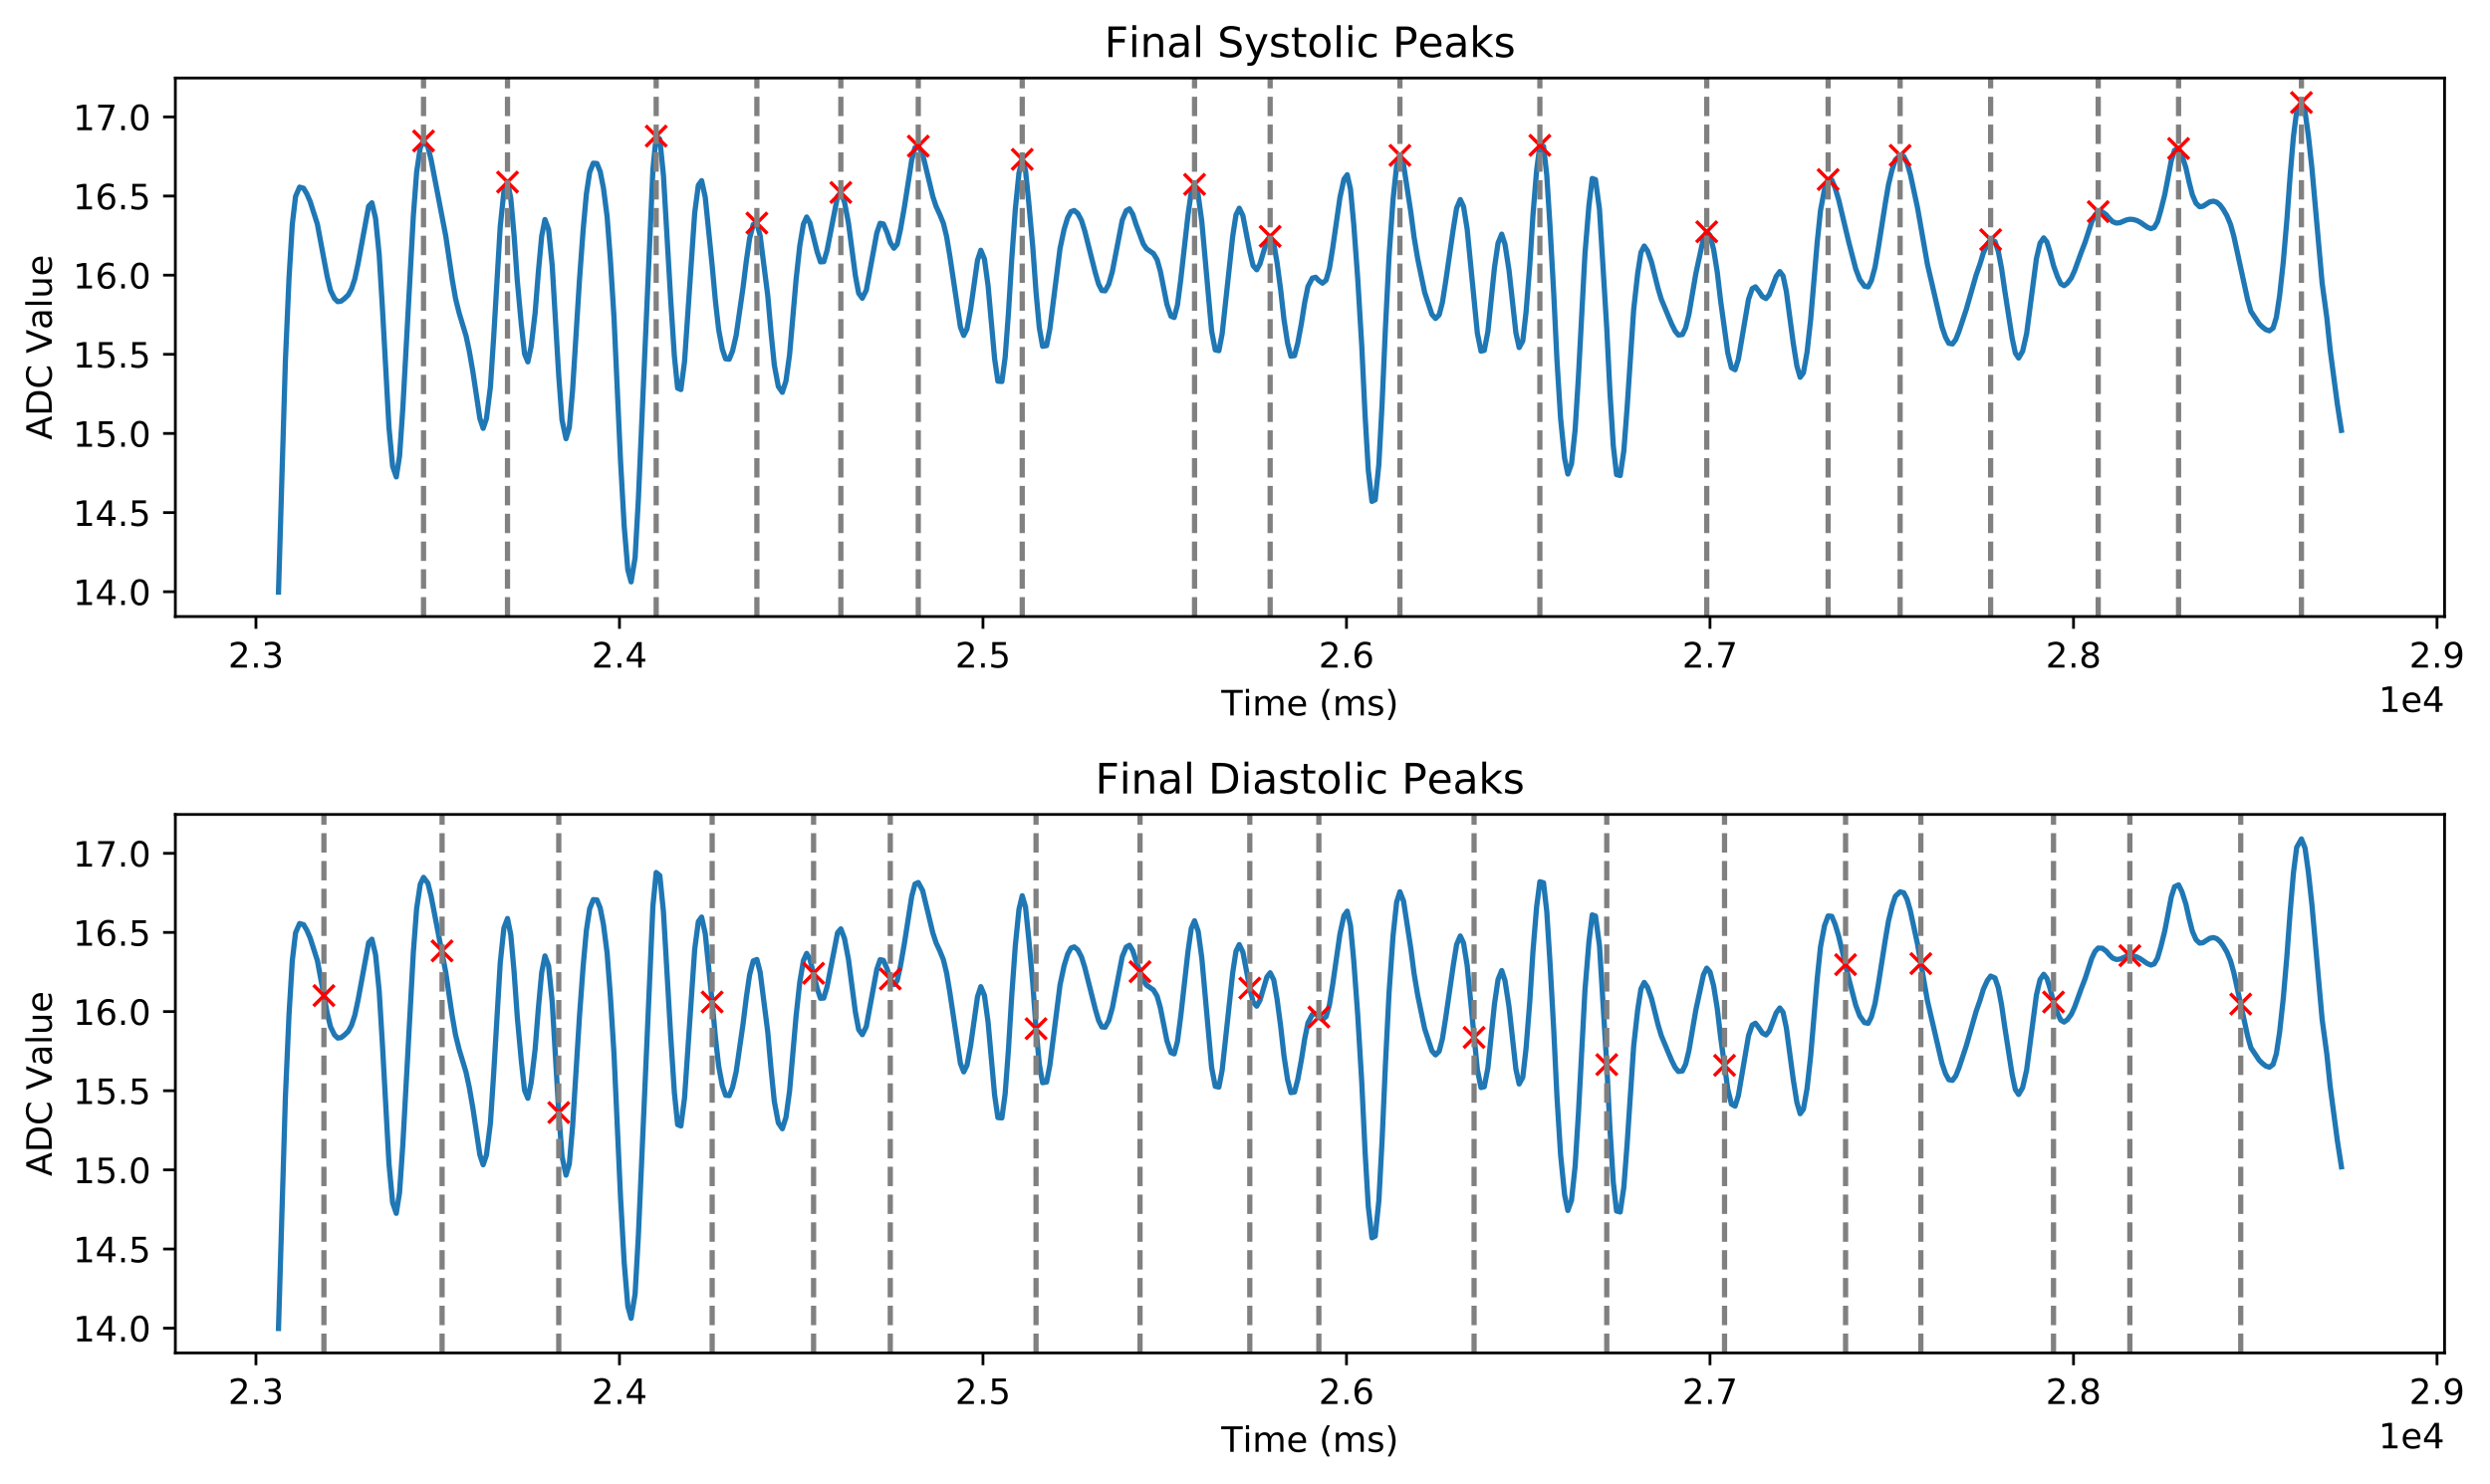 <?xml version="1.0" encoding="utf-8" standalone="no"?>
<!DOCTYPE svg PUBLIC "-//W3C//DTD SVG 1.1//EN"
  "http://www.w3.org/Graphics/SVG/1.1/DTD/svg11.dtd">
<!-- Created with matplotlib (https://matplotlib.org/) -->
<svg height="424.474pt" version="1.1" viewBox="0 0 712.073 424.474" width="712.073pt" xmlns="http://www.w3.org/2000/svg" xmlns:xlink="http://www.w3.org/1999/xlink">
 <defs>
  <style type="text/css">
*{stroke-linecap:butt;stroke-linejoin:round;}
  </style>
 </defs>
 <g id="figure_1">
  <g id="patch_1">
   <path d="M 0 424.474 
L 712.073 424.474 
L 712.073 0 
L 0 0 
z
" style="fill:#ffffff;"/>
  </g>
  <g id="axes_1">
   <g id="patch_2">
    <path d="M 50.144 176.318 
L 699.079 176.318 
L 699.079 22.318 
L 50.144 22.318 
z
" style="fill:#ffffff;"/>
   </g>
   <g id="matplotlib.axis_1">
    <g id="xtick_1">
     <g id="line2d_1">
      <defs>
       <path d="M 0 0 
L 0 3.5 
" id="ma6958c6627" style="stroke:#000000;stroke-width:0.8;"/>
      </defs>
      <g>
       <use style="stroke:#000000;stroke-width:0.8;" x="73.196" xlink:href="#ma6958c6627" y="176.318"/>
      </g>
     </g>
     <g id="text_1">
      <!-- 2.3 -->
      <defs>
       <path d="M 19.188 8.297 
L 53.609 8.297 
L 53.609 0 
L 7.328 0 
L 7.328 8.297 
Q 12.938 14.109 22.625 23.891 
Q 32.328 33.688 34.812 36.531 
Q 39.547 41.844 41.422 45.531 
Q 43.312 49.219 43.312 52.781 
Q 43.312 58.594 39.234 62.25 
Q 35.156 65.922 28.609 65.922 
Q 23.969 65.922 18.812 64.312 
Q 13.672 62.703 7.812 59.422 
L 7.812 69.391 
Q 13.766 71.781 18.938 73 
Q 24.125 74.219 28.422 74.219 
Q 39.75 74.219 46.484 68.547 
Q 53.219 62.891 53.219 53.422 
Q 53.219 48.922 51.531 44.891 
Q 49.859 40.875 45.406 35.406 
Q 44.188 33.984 37.641 27.219 
Q 31.109 20.453 19.188 8.297 
z
" id="DejaVuSans-50"/>
       <path d="M 10.688 12.406 
L 21 12.406 
L 21 0 
L 10.688 0 
z
" id="DejaVuSans-46"/>
       <path d="M 40.578 39.312 
Q 47.656 37.797 51.625 33 
Q 55.609 28.219 55.609 21.188 
Q 55.609 10.406 48.188 4.484 
Q 40.766 -1.422 27.094 -1.422 
Q 22.516 -1.422 17.656 -0.516 
Q 12.797 0.391 7.625 2.203 
L 7.625 11.719 
Q 11.719 9.328 16.594 8.109 
Q 21.484 6.891 26.812 6.891 
Q 36.078 6.891 40.938 10.547 
Q 45.797 14.203 45.797 21.188 
Q 45.797 27.641 41.281 31.266 
Q 36.766 34.906 28.719 34.906 
L 20.219 34.906 
L 20.219 43.016 
L 29.109 43.016 
Q 36.375 43.016 40.234 45.922 
Q 44.094 48.828 44.094 54.297 
Q 44.094 59.906 40.109 62.906 
Q 36.141 65.922 28.719 65.922 
Q 24.656 65.922 20.016 65.031 
Q 15.375 64.156 9.812 62.312 
L 9.812 71.094 
Q 15.438 72.656 20.344 73.438 
Q 25.25 74.219 29.594 74.219 
Q 40.828 74.219 47.359 69.109 
Q 53.906 64.016 53.906 55.328 
Q 53.906 49.266 50.438 45.094 
Q 46.969 40.922 40.578 39.312 
z
" id="DejaVuSans-51"/>
      </defs>
      <g transform="translate(65.244 190.917)scale(0.1 -0.1)">
       <use xlink:href="#DejaVuSans-50"/>
       <use x="63.623" xlink:href="#DejaVuSans-46"/>
       <use x="95.41" xlink:href="#DejaVuSans-51"/>
      </g>
     </g>
    </g>
    <g id="xtick_2">
     <g id="line2d_2">
      <g>
       <use style="stroke:#000000;stroke-width:0.8;" x="177.15" xlink:href="#ma6958c6627" y="176.318"/>
      </g>
     </g>
     <g id="text_2">
      <!-- 2.4 -->
      <defs>
       <path d="M 37.797 64.312 
L 12.891 25.391 
L 37.797 25.391 
z
M 35.203 72.906 
L 47.609 72.906 
L 47.609 25.391 
L 58.016 25.391 
L 58.016 17.188 
L 47.609 17.188 
L 47.609 0 
L 37.797 0 
L 37.797 17.188 
L 4.891 17.188 
L 4.891 26.703 
z
" id="DejaVuSans-52"/>
      </defs>
      <g transform="translate(169.198 190.917)scale(0.1 -0.1)">
       <use xlink:href="#DejaVuSans-50"/>
       <use x="63.623" xlink:href="#DejaVuSans-46"/>
       <use x="95.41" xlink:href="#DejaVuSans-52"/>
      </g>
     </g>
    </g>
    <g id="xtick_3">
     <g id="line2d_3">
      <g>
       <use style="stroke:#000000;stroke-width:0.8;" x="281.104" xlink:href="#ma6958c6627" y="176.318"/>
      </g>
     </g>
     <g id="text_3">
      <!-- 2.5 -->
      <defs>
       <path d="M 10.797 72.906 
L 49.516 72.906 
L 49.516 64.594 
L 19.828 64.594 
L 19.828 46.734 
Q 21.969 47.469 24.109 47.828 
Q 26.266 48.188 28.422 48.188 
Q 40.625 48.188 47.75 41.5 
Q 54.891 34.812 54.891 23.391 
Q 54.891 11.625 47.562 5.094 
Q 40.234 -1.422 26.906 -1.422 
Q 22.312 -1.422 17.547 -0.641 
Q 12.797 0.141 7.719 1.703 
L 7.719 11.625 
Q 12.109 9.234 16.797 8.062 
Q 21.484 6.891 26.703 6.891 
Q 35.156 6.891 40.078 11.328 
Q 45.016 15.766 45.016 23.391 
Q 45.016 31 40.078 35.438 
Q 35.156 39.891 26.703 39.891 
Q 22.75 39.891 18.812 39.016 
Q 14.891 38.141 10.797 36.281 
z
" id="DejaVuSans-53"/>
      </defs>
      <g transform="translate(273.153 190.917)scale(0.1 -0.1)">
       <use xlink:href="#DejaVuSans-50"/>
       <use x="63.623" xlink:href="#DejaVuSans-46"/>
       <use x="95.41" xlink:href="#DejaVuSans-53"/>
      </g>
     </g>
    </g>
    <g id="xtick_4">
     <g id="line2d_4">
      <g>
       <use style="stroke:#000000;stroke-width:0.8;" x="385.059" xlink:href="#ma6958c6627" y="176.318"/>
      </g>
     </g>
     <g id="text_4">
      <!-- 2.6 -->
      <defs>
       <path d="M 33.016 40.375 
Q 26.375 40.375 22.484 35.828 
Q 18.609 31.297 18.609 23.391 
Q 18.609 15.531 22.484 10.953 
Q 26.375 6.391 33.016 6.391 
Q 39.656 6.391 43.531 10.953 
Q 47.406 15.531 47.406 23.391 
Q 47.406 31.297 43.531 35.828 
Q 39.656 40.375 33.016 40.375 
z
M 52.594 71.297 
L 52.594 62.312 
Q 48.875 64.062 45.094 64.984 
Q 41.312 65.922 37.594 65.922 
Q 27.828 65.922 22.672 59.328 
Q 17.531 52.734 16.797 39.406 
Q 19.672 43.656 24.016 45.922 
Q 28.375 48.188 33.594 48.188 
Q 44.578 48.188 50.953 41.516 
Q 57.328 34.859 57.328 23.391 
Q 57.328 12.156 50.688 5.359 
Q 44.047 -1.422 33.016 -1.422 
Q 20.359 -1.422 13.672 8.266 
Q 6.984 17.969 6.984 36.375 
Q 6.984 53.656 15.188 63.938 
Q 23.391 74.219 37.203 74.219 
Q 40.922 74.219 44.703 73.484 
Q 48.484 72.75 52.594 71.297 
z
" id="DejaVuSans-54"/>
      </defs>
      <g transform="translate(377.107 190.917)scale(0.1 -0.1)">
       <use xlink:href="#DejaVuSans-50"/>
       <use x="63.623" xlink:href="#DejaVuSans-46"/>
       <use x="95.41" xlink:href="#DejaVuSans-54"/>
      </g>
     </g>
    </g>
    <g id="xtick_5">
     <g id="line2d_5">
      <g>
       <use style="stroke:#000000;stroke-width:0.8;" x="489.013" xlink:href="#ma6958c6627" y="176.318"/>
      </g>
     </g>
     <g id="text_5">
      <!-- 2.7 -->
      <defs>
       <path d="M 8.203 72.906 
L 55.078 72.906 
L 55.078 68.703 
L 28.609 0 
L 18.312 0 
L 43.219 64.594 
L 8.203 64.594 
z
" id="DejaVuSans-55"/>
      </defs>
      <g transform="translate(481.061 190.917)scale(0.1 -0.1)">
       <use xlink:href="#DejaVuSans-50"/>
       <use x="63.623" xlink:href="#DejaVuSans-46"/>
       <use x="95.41" xlink:href="#DejaVuSans-55"/>
      </g>
     </g>
    </g>
    <g id="xtick_6">
     <g id="line2d_6">
      <g>
       <use style="stroke:#000000;stroke-width:0.8;" x="592.967" xlink:href="#ma6958c6627" y="176.318"/>
      </g>
     </g>
     <g id="text_6">
      <!-- 2.8 -->
      <defs>
       <path d="M 31.781 34.625 
Q 24.75 34.625 20.719 30.859 
Q 16.703 27.094 16.703 20.516 
Q 16.703 13.922 20.719 10.156 
Q 24.75 6.391 31.781 6.391 
Q 38.812 6.391 42.859 10.172 
Q 46.922 13.969 46.922 20.516 
Q 46.922 27.094 42.891 30.859 
Q 38.875 34.625 31.781 34.625 
z
M 21.922 38.812 
Q 15.578 40.375 12.031 44.719 
Q 8.5 49.078 8.5 55.328 
Q 8.5 64.062 14.719 69.141 
Q 20.953 74.219 31.781 74.219 
Q 42.672 74.219 48.875 69.141 
Q 55.078 64.062 55.078 55.328 
Q 55.078 49.078 51.531 44.719 
Q 48 40.375 41.703 38.812 
Q 48.828 37.156 52.797 32.312 
Q 56.781 27.484 56.781 20.516 
Q 56.781 9.906 50.312 4.234 
Q 43.844 -1.422 31.781 -1.422 
Q 19.734 -1.422 13.25 4.234 
Q 6.781 9.906 6.781 20.516 
Q 6.781 27.484 10.781 32.312 
Q 14.797 37.156 21.922 38.812 
z
M 18.312 54.391 
Q 18.312 48.734 21.844 45.562 
Q 25.391 42.391 31.781 42.391 
Q 38.141 42.391 41.719 45.562 
Q 45.312 48.734 45.312 54.391 
Q 45.312 60.062 41.719 63.234 
Q 38.141 66.406 31.781 66.406 
Q 25.391 66.406 21.844 63.234 
Q 18.312 60.062 18.312 54.391 
z
" id="DejaVuSans-56"/>
      </defs>
      <g transform="translate(585.016 190.917)scale(0.1 -0.1)">
       <use xlink:href="#DejaVuSans-50"/>
       <use x="63.623" xlink:href="#DejaVuSans-46"/>
       <use x="95.41" xlink:href="#DejaVuSans-56"/>
      </g>
     </g>
    </g>
    <g id="xtick_7">
     <g id="line2d_7">
      <g>
       <use style="stroke:#000000;stroke-width:0.8;" x="696.921" xlink:href="#ma6958c6627" y="176.318"/>
      </g>
     </g>
     <g id="text_7">
      <!-- 2.9 -->
      <defs>
       <path d="M 10.984 1.516 
L 10.984 10.5 
Q 14.703 8.734 18.5 7.812 
Q 22.312 6.891 25.984 6.891 
Q 35.75 6.891 40.891 13.453 
Q 46.047 20.016 46.781 33.406 
Q 43.953 29.203 39.594 26.953 
Q 35.25 24.703 29.984 24.703 
Q 19.047 24.703 12.672 31.312 
Q 6.297 37.938 6.297 49.422 
Q 6.297 60.641 12.938 67.422 
Q 19.578 74.219 30.609 74.219 
Q 43.266 74.219 49.922 64.516 
Q 56.594 54.828 56.594 36.375 
Q 56.594 19.141 48.406 8.859 
Q 40.234 -1.422 26.422 -1.422 
Q 22.703 -1.422 18.891 -0.688 
Q 15.094 0.047 10.984 1.516 
z
M 30.609 32.422 
Q 37.25 32.422 41.125 36.953 
Q 45.016 41.5 45.016 49.422 
Q 45.016 57.281 41.125 61.844 
Q 37.25 66.406 30.609 66.406 
Q 23.969 66.406 20.094 61.844 
Q 16.219 57.281 16.219 49.422 
Q 16.219 41.5 20.094 36.953 
Q 23.969 32.422 30.609 32.422 
z
" id="DejaVuSans-57"/>
      </defs>
      <g transform="translate(688.97 190.917)scale(0.1 -0.1)">
       <use xlink:href="#DejaVuSans-50"/>
       <use x="63.623" xlink:href="#DejaVuSans-46"/>
       <use x="95.41" xlink:href="#DejaVuSans-57"/>
      </g>
     </g>
    </g>
    <g id="text_8">
     <!-- Time (ms) -->
     <defs>
      <path d="M -0.297 72.906 
L 61.375 72.906 
L 61.375 64.594 
L 35.5 64.594 
L 35.5 0 
L 25.594 0 
L 25.594 64.594 
L -0.297 64.594 
z
" id="DejaVuSans-84"/>
      <path d="M 9.422 54.688 
L 18.406 54.688 
L 18.406 0 
L 9.422 0 
z
M 9.422 75.984 
L 18.406 75.984 
L 18.406 64.594 
L 9.422 64.594 
z
" id="DejaVuSans-105"/>
      <path d="M 52 44.188 
Q 55.375 50.25 60.062 53.125 
Q 64.75 56 71.094 56 
Q 79.641 56 84.281 50.016 
Q 88.922 44.047 88.922 33.016 
L 88.922 0 
L 79.891 0 
L 79.891 32.719 
Q 79.891 40.578 77.094 44.375 
Q 74.312 48.188 68.609 48.188 
Q 61.625 48.188 57.562 43.547 
Q 53.516 38.922 53.516 30.906 
L 53.516 0 
L 44.484 0 
L 44.484 32.719 
Q 44.484 40.625 41.703 44.406 
Q 38.922 48.188 33.109 48.188 
Q 26.219 48.188 22.156 43.531 
Q 18.109 38.875 18.109 30.906 
L 18.109 0 
L 9.078 0 
L 9.078 54.688 
L 18.109 54.688 
L 18.109 46.188 
Q 21.188 51.219 25.484 53.609 
Q 29.781 56 35.688 56 
Q 41.656 56 45.828 52.969 
Q 50 49.953 52 44.188 
z
" id="DejaVuSans-109"/>
      <path d="M 56.203 29.594 
L 56.203 25.203 
L 14.891 25.203 
Q 15.484 15.922 20.484 11.062 
Q 25.484 6.203 34.422 6.203 
Q 39.594 6.203 44.453 7.469 
Q 49.312 8.734 54.109 11.281 
L 54.109 2.781 
Q 49.266 0.734 44.188 -0.344 
Q 39.109 -1.422 33.891 -1.422 
Q 20.797 -1.422 13.156 6.188 
Q 5.516 13.812 5.516 26.812 
Q 5.516 40.234 12.766 48.109 
Q 20.016 56 32.328 56 
Q 43.359 56 49.781 48.891 
Q 56.203 41.797 56.203 29.594 
z
M 47.219 32.234 
Q 47.125 39.594 43.094 43.984 
Q 39.062 48.391 32.422 48.391 
Q 24.906 48.391 20.391 44.141 
Q 15.875 39.891 15.188 32.172 
z
" id="DejaVuSans-101"/>
      <path id="DejaVuSans-32"/>
      <path d="M 31 75.875 
Q 24.469 64.656 21.281 53.656 
Q 18.109 42.672 18.109 31.391 
Q 18.109 20.125 21.312 9.062 
Q 24.516 -2 31 -13.188 
L 23.188 -13.188 
Q 15.875 -1.703 12.234 9.375 
Q 8.594 20.453 8.594 31.391 
Q 8.594 42.281 12.203 53.312 
Q 15.828 64.359 23.188 75.875 
z
" id="DejaVuSans-40"/>
      <path d="M 44.281 53.078 
L 44.281 44.578 
Q 40.484 46.531 36.375 47.5 
Q 32.281 48.484 27.875 48.484 
Q 21.188 48.484 17.844 46.438 
Q 14.5 44.391 14.5 40.281 
Q 14.5 37.156 16.891 35.375 
Q 19.281 33.594 26.516 31.984 
L 29.594 31.297 
Q 39.156 29.25 43.188 25.516 
Q 47.219 21.781 47.219 15.094 
Q 47.219 7.469 41.188 3.016 
Q 35.156 -1.422 24.609 -1.422 
Q 20.219 -1.422 15.453 -0.562 
Q 10.688 0.297 5.422 2 
L 5.422 11.281 
Q 10.406 8.688 15.234 7.391 
Q 20.062 6.109 24.812 6.109 
Q 31.156 6.109 34.562 8.281 
Q 37.984 10.453 37.984 14.406 
Q 37.984 18.062 35.516 20.016 
Q 33.062 21.969 24.703 23.781 
L 21.578 24.516 
Q 13.234 26.266 9.516 29.906 
Q 5.812 33.547 5.812 39.891 
Q 5.812 47.609 11.281 51.797 
Q 16.75 56 26.812 56 
Q 31.781 56 36.172 55.266 
Q 40.578 54.547 44.281 53.078 
z
" id="DejaVuSans-115"/>
      <path d="M 8.016 75.875 
L 15.828 75.875 
Q 23.141 64.359 26.781 53.312 
Q 30.422 42.281 30.422 31.391 
Q 30.422 20.453 26.781 9.375 
Q 23.141 -1.703 15.828 -13.188 
L 8.016 -13.188 
Q 14.5 -2 17.703 9.062 
Q 20.906 20.125 20.906 31.391 
Q 20.906 42.672 17.703 53.656 
Q 14.5 64.656 8.016 75.875 
z
" id="DejaVuSans-41"/>
     </defs>
     <g transform="translate(349.258 204.595)scale(0.1 -0.1)">
      <use xlink:href="#DejaVuSans-84"/>
      <use x="61.037" xlink:href="#DejaVuSans-105"/>
      <use x="88.82" xlink:href="#DejaVuSans-109"/>
      <use x="186.232" xlink:href="#DejaVuSans-101"/>
      <use x="247.756" xlink:href="#DejaVuSans-32"/>
      <use x="279.543" xlink:href="#DejaVuSans-40"/>
      <use x="318.557" xlink:href="#DejaVuSans-109"/>
      <use x="415.969" xlink:href="#DejaVuSans-115"/>
      <use x="468.068" xlink:href="#DejaVuSans-41"/>
     </g>
    </g>
    <g id="text_9">
     <!-- 1e4 -->
     <defs>
      <path d="M 12.406 8.297 
L 28.516 8.297 
L 28.516 63.922 
L 10.984 60.406 
L 10.984 69.391 
L 28.422 72.906 
L 38.281 72.906 
L 38.281 8.297 
L 54.391 8.297 
L 54.391 0 
L 12.406 0 
z
" id="DejaVuSans-49"/>
     </defs>
     <g transform="translate(680.2 203.595)scale(0.1 -0.1)">
      <use xlink:href="#DejaVuSans-49"/>
      <use x="63.623" xlink:href="#DejaVuSans-101"/>
      <use x="125.146" xlink:href="#DejaVuSans-52"/>
     </g>
    </g>
   </g>
   <g id="matplotlib.axis_2">
    <g id="ytick_1">
     <g id="line2d_8">
      <defs>
       <path d="M 0 0 
L -3.5 0 
" id="mdc657450d8" style="stroke:#000000;stroke-width:0.8;"/>
      </defs>
      <g>
       <use style="stroke:#000000;stroke-width:0.8;" x="50.144" xlink:href="#mdc657450d8" y="169.223"/>
      </g>
     </g>
     <g id="text_10">
      <!-- 14.0 -->
      <defs>
       <path d="M 31.781 66.406 
Q 24.172 66.406 20.328 58.906 
Q 16.5 51.422 16.5 36.375 
Q 16.5 21.391 20.328 13.891 
Q 24.172 6.391 31.781 6.391 
Q 39.453 6.391 43.281 13.891 
Q 47.125 21.391 47.125 36.375 
Q 47.125 51.422 43.281 58.906 
Q 39.453 66.406 31.781 66.406 
z
M 31.781 74.219 
Q 44.047 74.219 50.516 64.516 
Q 56.984 54.828 56.984 36.375 
Q 56.984 17.969 50.516 8.266 
Q 44.047 -1.422 31.781 -1.422 
Q 19.531 -1.422 13.062 8.266 
Q 6.594 17.969 6.594 36.375 
Q 6.594 54.828 13.062 64.516 
Q 19.531 74.219 31.781 74.219 
z
" id="DejaVuSans-48"/>
      </defs>
      <g transform="translate(20.878 173.022)scale(0.1 -0.1)">
       <use xlink:href="#DejaVuSans-49"/>
       <use x="63.623" xlink:href="#DejaVuSans-52"/>
       <use x="127.246" xlink:href="#DejaVuSans-46"/>
       <use x="159.033" xlink:href="#DejaVuSans-48"/>
      </g>
     </g>
    </g>
    <g id="ytick_2">
     <g id="line2d_9">
      <g>
       <use style="stroke:#000000;stroke-width:0.8;" x="50.144" xlink:href="#mdc657450d8" y="146.591"/>
      </g>
     </g>
     <g id="text_11">
      <!-- 14.5 -->
      <g transform="translate(20.878 150.391)scale(0.1 -0.1)">
       <use xlink:href="#DejaVuSans-49"/>
       <use x="63.623" xlink:href="#DejaVuSans-52"/>
       <use x="127.246" xlink:href="#DejaVuSans-46"/>
       <use x="159.033" xlink:href="#DejaVuSans-53"/>
      </g>
     </g>
    </g>
    <g id="ytick_3">
     <g id="line2d_10">
      <g>
       <use style="stroke:#000000;stroke-width:0.8;" x="50.144" xlink:href="#mdc657450d8" y="123.96"/>
      </g>
     </g>
     <g id="text_12">
      <!-- 15.0 -->
      <g transform="translate(20.878 127.759)scale(0.1 -0.1)">
       <use xlink:href="#DejaVuSans-49"/>
       <use x="63.623" xlink:href="#DejaVuSans-53"/>
       <use x="127.246" xlink:href="#DejaVuSans-46"/>
       <use x="159.033" xlink:href="#DejaVuSans-48"/>
      </g>
     </g>
    </g>
    <g id="ytick_4">
     <g id="line2d_11">
      <g>
       <use style="stroke:#000000;stroke-width:0.8;" x="50.144" xlink:href="#mdc657450d8" y="101.328"/>
      </g>
     </g>
     <g id="text_13">
      <!-- 15.5 -->
      <g transform="translate(20.878 105.127)scale(0.1 -0.1)">
       <use xlink:href="#DejaVuSans-49"/>
       <use x="63.623" xlink:href="#DejaVuSans-53"/>
       <use x="127.246" xlink:href="#DejaVuSans-46"/>
       <use x="159.033" xlink:href="#DejaVuSans-53"/>
      </g>
     </g>
    </g>
    <g id="ytick_5">
     <g id="line2d_12">
      <g>
       <use style="stroke:#000000;stroke-width:0.8;" x="50.144" xlink:href="#mdc657450d8" y="78.696"/>
      </g>
     </g>
     <g id="text_14">
      <!-- 16.0 -->
      <g transform="translate(20.878 82.495)scale(0.1 -0.1)">
       <use xlink:href="#DejaVuSans-49"/>
       <use x="63.623" xlink:href="#DejaVuSans-54"/>
       <use x="127.246" xlink:href="#DejaVuSans-46"/>
       <use x="159.033" xlink:href="#DejaVuSans-48"/>
      </g>
     </g>
    </g>
    <g id="ytick_6">
     <g id="line2d_13">
      <g>
       <use style="stroke:#000000;stroke-width:0.8;" x="50.144" xlink:href="#mdc657450d8" y="56.064"/>
      </g>
     </g>
     <g id="text_15">
      <!-- 16.5 -->
      <g transform="translate(20.878 59.864)scale(0.1 -0.1)">
       <use xlink:href="#DejaVuSans-49"/>
       <use x="63.623" xlink:href="#DejaVuSans-54"/>
       <use x="127.246" xlink:href="#DejaVuSans-46"/>
       <use x="159.033" xlink:href="#DejaVuSans-53"/>
      </g>
     </g>
    </g>
    <g id="ytick_7">
     <g id="line2d_14">
      <g>
       <use style="stroke:#000000;stroke-width:0.8;" x="50.144" xlink:href="#mdc657450d8" y="33.433"/>
      </g>
     </g>
     <g id="text_16">
      <!-- 17.0 -->
      <g transform="translate(20.878 37.232)scale(0.1 -0.1)">
       <use xlink:href="#DejaVuSans-49"/>
       <use x="63.623" xlink:href="#DejaVuSans-55"/>
       <use x="127.246" xlink:href="#DejaVuSans-46"/>
       <use x="159.033" xlink:href="#DejaVuSans-48"/>
      </g>
     </g>
    </g>
    <g id="text_17">
     <!-- ADC Value -->
     <defs>
      <path d="M 34.188 63.188 
L 20.797 26.906 
L 47.609 26.906 
z
M 28.609 72.906 
L 39.797 72.906 
L 67.578 0 
L 57.328 0 
L 50.688 18.703 
L 17.828 18.703 
L 11.188 0 
L 0.781 0 
z
" id="DejaVuSans-65"/>
      <path d="M 19.672 64.797 
L 19.672 8.109 
L 31.594 8.109 
Q 46.688 8.109 53.688 14.938 
Q 60.688 21.781 60.688 36.531 
Q 60.688 51.172 53.688 57.984 
Q 46.688 64.797 31.594 64.797 
z
M 9.812 72.906 
L 30.078 72.906 
Q 51.266 72.906 61.172 64.094 
Q 71.094 55.281 71.094 36.531 
Q 71.094 17.672 61.125 8.828 
Q 51.172 0 30.078 0 
L 9.812 0 
z
" id="DejaVuSans-68"/>
      <path d="M 64.406 67.281 
L 64.406 56.891 
Q 59.422 61.531 53.781 63.812 
Q 48.141 66.109 41.797 66.109 
Q 29.297 66.109 22.656 58.469 
Q 16.016 50.828 16.016 36.375 
Q 16.016 21.969 22.656 14.328 
Q 29.297 6.688 41.797 6.688 
Q 48.141 6.688 53.781 8.984 
Q 59.422 11.281 64.406 15.922 
L 64.406 5.609 
Q 59.234 2.094 53.438 0.328 
Q 47.656 -1.422 41.219 -1.422 
Q 24.656 -1.422 15.125 8.703 
Q 5.609 18.844 5.609 36.375 
Q 5.609 53.953 15.125 64.078 
Q 24.656 74.219 41.219 74.219 
Q 47.75 74.219 53.531 72.484 
Q 59.328 70.75 64.406 67.281 
z
" id="DejaVuSans-67"/>
      <path d="M 28.609 0 
L 0.781 72.906 
L 11.078 72.906 
L 34.188 11.531 
L 57.328 72.906 
L 67.578 72.906 
L 39.797 0 
z
" id="DejaVuSans-86"/>
      <path d="M 34.281 27.484 
Q 23.391 27.484 19.188 25 
Q 14.984 22.516 14.984 16.5 
Q 14.984 11.719 18.141 8.906 
Q 21.297 6.109 26.703 6.109 
Q 34.188 6.109 38.703 11.406 
Q 43.219 16.703 43.219 25.484 
L 43.219 27.484 
z
M 52.203 31.203 
L 52.203 0 
L 43.219 0 
L 43.219 8.297 
Q 40.141 3.328 35.547 0.953 
Q 30.953 -1.422 24.312 -1.422 
Q 15.922 -1.422 10.953 3.297 
Q 6 8.016 6 15.922 
Q 6 25.141 12.172 29.828 
Q 18.359 34.516 30.609 34.516 
L 43.219 34.516 
L 43.219 35.406 
Q 43.219 41.609 39.141 45 
Q 35.062 48.391 27.688 48.391 
Q 23 48.391 18.547 47.266 
Q 14.109 46.141 10.016 43.891 
L 10.016 52.203 
Q 14.938 54.109 19.578 55.047 
Q 24.219 56 28.609 56 
Q 40.484 56 46.344 49.844 
Q 52.203 43.703 52.203 31.203 
z
" id="DejaVuSans-97"/>
      <path d="M 9.422 75.984 
L 18.406 75.984 
L 18.406 0 
L 9.422 0 
z
" id="DejaVuSans-108"/>
      <path d="M 8.5 21.578 
L 8.5 54.688 
L 17.484 54.688 
L 17.484 21.922 
Q 17.484 14.156 20.5 10.266 
Q 23.531 6.391 29.594 6.391 
Q 36.859 6.391 41.078 11.031 
Q 45.312 15.672 45.312 23.688 
L 45.312 54.688 
L 54.297 54.688 
L 54.297 0 
L 45.312 0 
L 45.312 8.406 
Q 42.047 3.422 37.719 1 
Q 33.406 -1.422 27.688 -1.422 
Q 18.266 -1.422 13.375 4.438 
Q 8.5 10.297 8.5 21.578 
z
M 31.109 56 
z
" id="DejaVuSans-117"/>
     </defs>
     <g transform="translate(14.798 125.782)rotate(-90)scale(0.1 -0.1)">
      <use xlink:href="#DejaVuSans-65"/>
      <use x="68.408" xlink:href="#DejaVuSans-68"/>
      <use x="145.41" xlink:href="#DejaVuSans-67"/>
      <use x="215.234" xlink:href="#DejaVuSans-32"/>
      <use x="247.021" xlink:href="#DejaVuSans-86"/>
      <use x="315.32" xlink:href="#DejaVuSans-97"/>
      <use x="376.6" xlink:href="#DejaVuSans-108"/>
      <use x="404.383" xlink:href="#DejaVuSans-117"/>
      <use x="467.762" xlink:href="#DejaVuSans-101"/>
     </g>
    </g>
   </g>
   <g id="line2d_15">
    <path clip-path="url(#p7ff4ce68db)" d="M 79.641 169.318 
L 81.616 103.161 
L 82.655 79.47 
L 83.591 64.099 
L 84.527 56.159 
L 85.67 53.516 
L 86.814 53.837 
L 87.749 55.431 
L 88.685 57.585 
L 90.764 64.112 
L 92.635 74.124 
L 93.571 79.112 
L 94.506 83.005 
L 95.65 85.363 
L 96.585 86.264 
L 97.521 86.133 
L 98.457 85.436 
L 99.6 84.336 
L 100.536 82.602 
L 101.471 79.728 
L 102.407 75.342 
L 105.421 58.975 
L 106.357 57.997 
L 107.397 62.406 
L 108.436 72.825 
L 109.372 88.242 
L 111.243 122.298 
L 112.282 133.361 
L 113.322 136.389 
L 114.258 130.473 
L 115.193 116.84 
L 118.208 61.736 
L 119.143 49.252 
L 120.183 42.282 
L 121.119 40.308 
L 122.366 41.974 
L 123.302 45.762 
L 127.46 67.403 
L 129.331 79.991 
L 130.267 85.354 
L 131.306 89.532 
L 133.281 96.077 
L 134.217 100.454 
L 135.256 106.465 
L 137.231 119.687 
L 138.167 122.498 
L 139.103 119.741 
L 140.246 110.625 
L 141.182 96.322 
L 143.053 64.778 
L 144.092 54.838 
L 145.132 52.072 
L 146.068 56.716 
L 147.003 67.136 
L 147.939 80.344 
L 149.082 92.787 
L 150.018 101.224 
L 150.953 103.487 
L 151.889 99.096 
L 153.033 89.469 
L 153.968 77.641 
L 154.904 67.53 
L 155.839 62.786 
L 156.879 65.615 
L 157.918 75.949 
L 159.79 107.565 
L 160.725 120.108 
L 161.869 125.458 
L 162.804 122.267 
L 163.74 111.603 
L 165.715 80.068 
L 166.754 65.841 
L 167.69 55.458 
L 168.626 49.279 
L 169.665 46.672 
L 170.705 46.754 
L 171.64 49.053 
L 172.576 53.824 
L 173.615 61.903 
L 174.551 74.17 
L 175.591 90.836 
L 177.462 131.912 
L 178.501 150.489 
L 179.541 162.954 
L 180.476 166.403 
L 181.62 159.469 
L 182.556 142.816 
L 186.714 48.514 
L 187.649 38.923 
L 188.689 39.792 
L 189.728 50.148 
L 191.807 85.766 
L 192.847 101.771 
L 193.783 111.001 
L 194.718 111.408 
L 195.758 103.405 
L 198.668 60.853 
L 199.708 52.959 
L 200.644 51.665 
L 201.683 56.413 
L 203.658 75.949 
L 204.594 86.119 
L 205.529 94.33 
L 206.569 99.87 
L 207.505 102.618 
L 208.544 102.726 
L 209.48 100.414 
L 210.519 95.928 
L 212.494 82.204 
L 213.43 74.627 
L 214.366 68.177 
L 215.405 64.207 
L 216.445 63.791 
L 217.38 67.416 
L 219.563 84.567 
L 220.499 95.127 
L 221.434 104.392 
L 222.578 110.516 
L 223.721 112.196 
L 224.761 108.973 
L 225.801 101.391 
L 227.672 79.837 
L 228.711 70.3 
L 229.751 64.112 
L 230.686 62.057 
L 231.622 63.736 
L 233.701 72.106 
L 234.637 74.894 
L 235.572 74.826 
L 236.508 71.649 
L 239.523 56.137 
L 240.458 55.041 
L 241.498 57.775 
L 242.641 63.782 
L 244.616 78.827 
L 245.552 83.847 
L 246.591 85.295 
L 247.735 83.001 
L 250.75 66.593 
L 251.685 63.854 
L 252.621 64.04 
L 253.66 66.421 
L 254.596 69.367 
L 255.635 70.983 
L 256.571 69.865 
L 257.507 65.642 
L 258.65 59.092 
L 260.729 45.749 
L 261.665 42.214 
L 262.6 41.784 
L 263.848 44.079 
L 266.759 56.182 
L 267.694 59.025 
L 268.734 61.283 
L 269.773 63.845 
L 270.709 67.679 
L 271.644 73.314 
L 274.659 93.538 
L 275.595 95.928 
L 276.53 94.063 
L 277.57 88.428 
L 279.545 74.401 
L 280.481 71.567 
L 281.52 74.057 
L 282.56 81.674 
L 284.431 102.582 
L 285.366 109.009 
L 286.51 109.104 
L 287.445 102.21 
L 288.381 89.659 
L 289.317 74.324 
L 290.356 59.812 
L 291.396 49.469 
L 292.331 45.568 
L 293.267 48.754 
L 294.202 57.938 
L 295.346 70.621 
L 296.282 83.585 
L 297.217 93.751 
L 298.153 99.037 
L 299.296 98.838 
L 300.232 94.031 
L 303.143 71.051 
L 304.286 65.665 
L 305.326 62.243 
L 306.261 60.527 
L 307.197 60.197 
L 308.236 61.061 
L 309.276 63.044 
L 310.211 66.04 
L 313.226 77.994 
L 314.162 81.217 
L 315.097 83.082 
L 316.033 83.168 
L 317.072 81.285 
L 318.112 77.61 
L 320.919 63.017 
L 322.062 60.256 
L 322.998 59.717 
L 323.933 61.261 
L 324.869 64.139 
L 326.948 69.747 
L 327.884 71.146 
L 329.859 72.513 
L 330.898 74.269 
L 331.834 77.587 
L 333.705 87.025 
L 334.849 90.419 
L 335.784 90.79 
L 336.72 87.242 
L 337.655 80.045 
L 339.734 61.5 
L 340.67 54.897 
L 341.606 52.728 
L 342.645 55.734 
L 343.685 63.388 
L 346.492 94.701 
L 347.531 100.069 
L 348.571 100.287 
L 349.506 95.448 
L 352.521 67.57 
L 353.456 61.451 
L 354.392 59.541 
L 355.432 61.695 
L 357.407 71.988 
L 358.342 75.953 
L 359.382 77.144 
L 360.317 75.473 
L 362.293 68.815 
L 363.228 67.593 
L 364.268 69.639 
L 365.203 75.098 
L 366.243 82.942 
L 367.178 91.32 
L 368.218 98.173 
L 369.154 101.866 
L 370.193 101.704 
L 371.129 98.123 
L 372.168 92.47 
L 373.104 86.54 
L 374.039 81.932 
L 375.287 79.538 
L 376.222 79.289 
L 377.158 80.249 
L 378.198 80.982 
L 379.237 80.113 
L 380.173 76.786 
L 381.108 71.019 
L 383.187 56.49 
L 384.331 51.271 
L 385.266 49.976 
L 386.202 54.064 
L 387.138 64.176 
L 388.281 79.764 
L 389.425 98.911 
L 390.36 118.437 
L 391.296 134.465 
L 392.335 143.387 
L 393.271 142.925 
L 394.31 132.89 
L 395.246 115.369 
L 396.182 94.104 
L 397.221 73.45 
L 398.365 57.137 
L 399.404 47.356 
L 400.34 44.432 
L 401.379 47.098 
L 403.458 60.672 
L 404.394 67.865 
L 405.434 74.079 
L 407.409 83.603 
L 409.488 89.926 
L 410.527 91.076 
L 411.567 90.039 
L 412.502 86.423 
L 413.438 80.416 
L 415.621 65.33 
L 416.557 59.504 
L 417.596 57.074 
L 418.532 59.074 
L 419.571 65.524 
L 422.482 95.267 
L 423.522 100.418 
L 424.457 100.196 
L 425.497 94.819 
L 427.368 76.6 
L 428.407 69.499 
L 429.447 66.959 
L 430.383 69.824 
L 431.526 77.207 
L 433.501 95.14 
L 434.437 99.391 
L 435.476 97.494 
L 436.412 89.211 
L 437.452 76.166 
L 438.387 61.455 
L 439.427 48.795 
L 440.362 41.553 
L 441.402 41.852 
L 442.337 50.099 
L 443.273 64.94 
L 444.313 83.68 
L 445.248 102.998 
L 446.288 119.646 
L 447.431 131.048 
L 448.367 135.57 
L 449.406 132.682 
L 450.446 122.937 
L 451.381 107.923 
L 453.253 72.649 
L 454.396 58.699 
L 455.332 51.04 
L 456.267 51.375 
L 457.411 59.866 
L 459.49 93.855 
L 460.425 112.612 
L 461.361 127.513 
L 462.297 135.728 
L 463.336 135.995 
L 464.376 128.902 
L 465.311 116.6 
L 467.182 88.6 
L 468.326 78.252 
L 469.262 72.214 
L 470.197 70.359 
L 471.133 71.712 
L 472.276 74.926 
L 474.147 82.426 
L 475.083 85.563 
L 477.162 90.587 
L 478.098 92.782 
L 479.033 94.661 
L 479.969 95.815 
L 481.112 95.674 
L 482.048 93.746 
L 482.984 89.894 
L 484.959 78.271 
L 487.142 68.15 
L 488.077 66.276 
L 489.013 67.339 
L 490.052 71.35 
L 491.092 77.836 
L 492.028 85.848 
L 494.107 100.97 
L 495.146 105.153 
L 496.186 105.736 
L 497.121 102.749 
L 500.032 85.585 
L 501.072 82.553 
L 502.007 82.027 
L 502.943 83.241 
L 503.982 84.807 
L 505.022 85.377 
L 505.957 84.277 
L 507.933 79.063 
L 508.972 77.66 
L 509.908 78.909 
L 510.843 83.313 
L 512.818 98.101 
L 513.858 104.655 
L 514.794 107.896 
L 515.729 106.606 
L 516.769 100.721 
L 517.808 91.306 
L 519.679 69.209 
L 520.615 60.192 
L 521.758 54.141 
L 522.798 51.348 
L 523.838 51.447 
L 524.773 53.665 
L 525.813 57.137 
L 528.723 69.331 
L 530.699 76.922 
L 531.842 79.95 
L 533.193 81.842 
L 534.233 82.05 
L 535.169 80.231 
L 536.208 76.388 
L 537.144 70.942 
L 539.119 58.341 
L 540.054 52.796 
L 541.094 48.501 
L 542.03 45.69 
L 543.381 44.427 
L 544.421 44.712 
L 545.356 46.536 
L 546.292 49.8 
L 548.371 59.464 
L 551.178 75.528 
L 555.336 93.425 
L 556.375 96.453 
L 557.311 98.173 
L 558.35 98.359 
L 559.286 97.105 
L 560.222 94.751 
L 562.301 88.482 
L 565.107 78.678 
L 566.251 75.405 
L 567.187 72.309 
L 568.33 69.815 
L 569.266 68.539 
L 570.513 69.082 
L 571.449 71.83 
L 572.384 76.718 
L 573.32 83.2 
L 575.399 96.598 
L 576.334 100.975 
L 577.27 102.396 
L 578.414 100.441 
L 579.557 95.416 
L 582.364 73.943 
L 583.403 69.544 
L 584.443 68.032 
L 585.379 69.231 
L 586.314 72.273 
L 587.25 75.958 
L 588.393 79.158 
L 589.329 81.14 
L 590.264 81.688 
L 591.2 81.009 
L 592.343 79.475 
L 593.279 77.411 
L 595.15 72.232 
L 596.294 69.25 
L 598.165 63.51 
L 599.1 61.514 
L 600.036 60.523 
L 601.18 60.577 
L 602.323 61.401 
L 603.259 62.51 
L 604.194 63.406 
L 605.234 63.795 
L 606.273 63.673 
L 608.145 62.881 
L 609.08 62.7 
L 610.12 62.781 
L 611.159 63.094 
L 612.095 63.601 
L 614.07 64.959 
L 615.109 65.384 
L 616.045 65.045 
L 616.981 63.42 
L 617.916 60.224 
L 619.06 55.666 
L 620.931 45.898 
L 621.866 42.979 
L 623.01 42.458 
L 623.946 44.337 
L 625.089 47.908 
L 626.025 52.072 
L 626.96 55.725 
L 628 58.128 
L 629.039 59.111 
L 629.975 58.988 
L 631.95 57.73 
L 632.99 57.522 
L 633.925 57.83 
L 634.861 58.626 
L 635.796 59.885 
L 636.836 61.682 
L 637.875 64.189 
L 638.811 67.557 
L 642.761 85.698 
L 643.697 89.034 
L 646.088 92.633 
L 647.023 93.538 
L 647.959 94.262 
L 648.999 94.602 
L 650.038 93.805 
L 650.974 90.768 
L 651.909 84.562 
L 652.949 74.975 
L 653.988 62.886 
L 654.924 50.13 
L 655.86 39.045 
L 656.795 31.704 
L 658.147 29.318 
L 659.186 31.962 
L 660.122 38.733 
L 661.161 48.243 
L 664.072 80.977 
L 665.423 90.962 
L 666.359 100.033 
L 668.438 115.726 
L 669.582 123.081 
L 669.582 123.081 
" style="fill:none;stroke:#1f77b4;stroke-linecap:square;stroke-width:1.5;"/>
   </g>
   <g id="line2d_16">
    <defs>
     <path d="M -3 3 
L 3 -3 
M -3 -3 
L 3 3 
" id="mf8f96b797e" style="stroke:#ff0000;"/>
    </defs>
    <g clip-path="url(#p7ff4ce68db)">
     <use style="fill:#ff0000;stroke:#ff0000;" x="121.119" xlink:href="#mf8f96b797e" y="40.308"/>
     <use style="fill:#ff0000;stroke:#ff0000;" x="145.132" xlink:href="#mf8f96b797e" y="52.072"/>
     <use style="fill:#ff0000;stroke:#ff0000;" x="187.649" xlink:href="#mf8f96b797e" y="38.923"/>
     <use style="fill:#ff0000;stroke:#ff0000;" x="216.445" xlink:href="#mf8f96b797e" y="63.791"/>
     <use style="fill:#ff0000;stroke:#ff0000;" x="240.458" xlink:href="#mf8f96b797e" y="55.041"/>
     <use style="fill:#ff0000;stroke:#ff0000;" x="262.6" xlink:href="#mf8f96b797e" y="41.784"/>
     <use style="fill:#ff0000;stroke:#ff0000;" x="292.331" xlink:href="#mf8f96b797e" y="45.568"/>
     <use style="fill:#ff0000;stroke:#ff0000;" x="341.606" xlink:href="#mf8f96b797e" y="52.728"/>
     <use style="fill:#ff0000;stroke:#ff0000;" x="363.228" xlink:href="#mf8f96b797e" y="67.593"/>
     <use style="fill:#ff0000;stroke:#ff0000;" x="400.34" xlink:href="#mf8f96b797e" y="44.432"/>
     <use style="fill:#ff0000;stroke:#ff0000;" x="440.362" xlink:href="#mf8f96b797e" y="41.553"/>
     <use style="fill:#ff0000;stroke:#ff0000;" x="488.077" xlink:href="#mf8f96b797e" y="66.276"/>
     <use style="fill:#ff0000;stroke:#ff0000;" x="522.798" xlink:href="#mf8f96b797e" y="51.348"/>
     <use style="fill:#ff0000;stroke:#ff0000;" x="543.381" xlink:href="#mf8f96b797e" y="44.427"/>
     <use style="fill:#ff0000;stroke:#ff0000;" x="569.266" xlink:href="#mf8f96b797e" y="68.539"/>
     <use style="fill:#ff0000;stroke:#ff0000;" x="600.036" xlink:href="#mf8f96b797e" y="60.523"/>
     <use style="fill:#ff0000;stroke:#ff0000;" x="623.01" xlink:href="#mf8f96b797e" y="42.458"/>
     <use style="fill:#ff0000;stroke:#ff0000;" x="658.147" xlink:href="#mf8f96b797e" y="29.318"/>
    </g>
   </g>
   <g id="line2d_17">
    <path clip-path="url(#p7ff4ce68db)" d="M 121.119 176.318 
L 121.119 22.318 
" style="fill:none;stroke:#808080;stroke-dasharray:5.55,2.4;stroke-dashoffset:0;stroke-width:1.5;"/>
   </g>
   <g id="line2d_18">
    <path clip-path="url(#p7ff4ce68db)" d="M 145.132 176.318 
L 145.132 22.318 
" style="fill:none;stroke:#808080;stroke-dasharray:5.55,2.4;stroke-dashoffset:0;stroke-width:1.5;"/>
   </g>
   <g id="line2d_19">
    <path clip-path="url(#p7ff4ce68db)" d="M 187.649 176.318 
L 187.649 22.318 
" style="fill:none;stroke:#808080;stroke-dasharray:5.55,2.4;stroke-dashoffset:0;stroke-width:1.5;"/>
   </g>
   <g id="line2d_20">
    <path clip-path="url(#p7ff4ce68db)" d="M 216.445 176.318 
L 216.445 22.318 
" style="fill:none;stroke:#808080;stroke-dasharray:5.55,2.4;stroke-dashoffset:0;stroke-width:1.5;"/>
   </g>
   <g id="line2d_21">
    <path clip-path="url(#p7ff4ce68db)" d="M 240.458 176.318 
L 240.458 22.318 
" style="fill:none;stroke:#808080;stroke-dasharray:5.55,2.4;stroke-dashoffset:0;stroke-width:1.5;"/>
   </g>
   <g id="line2d_22">
    <path clip-path="url(#p7ff4ce68db)" d="M 262.6 176.318 
L 262.6 22.318 
" style="fill:none;stroke:#808080;stroke-dasharray:5.55,2.4;stroke-dashoffset:0;stroke-width:1.5;"/>
   </g>
   <g id="line2d_23">
    <path clip-path="url(#p7ff4ce68db)" d="M 292.331 176.318 
L 292.331 22.318 
" style="fill:none;stroke:#808080;stroke-dasharray:5.55,2.4;stroke-dashoffset:0;stroke-width:1.5;"/>
   </g>
   <g id="line2d_24">
    <path clip-path="url(#p7ff4ce68db)" d="M 341.606 176.318 
L 341.606 22.318 
" style="fill:none;stroke:#808080;stroke-dasharray:5.55,2.4;stroke-dashoffset:0;stroke-width:1.5;"/>
   </g>
   <g id="line2d_25">
    <path clip-path="url(#p7ff4ce68db)" d="M 363.228 176.318 
L 363.228 22.318 
" style="fill:none;stroke:#808080;stroke-dasharray:5.55,2.4;stroke-dashoffset:0;stroke-width:1.5;"/>
   </g>
   <g id="line2d_26">
    <path clip-path="url(#p7ff4ce68db)" d="M 400.34 176.318 
L 400.34 22.318 
" style="fill:none;stroke:#808080;stroke-dasharray:5.55,2.4;stroke-dashoffset:0;stroke-width:1.5;"/>
   </g>
   <g id="line2d_27">
    <path clip-path="url(#p7ff4ce68db)" d="M 440.362 176.318 
L 440.362 22.318 
" style="fill:none;stroke:#808080;stroke-dasharray:5.55,2.4;stroke-dashoffset:0;stroke-width:1.5;"/>
   </g>
   <g id="line2d_28">
    <path clip-path="url(#p7ff4ce68db)" d="M 488.077 176.318 
L 488.077 22.318 
" style="fill:none;stroke:#808080;stroke-dasharray:5.55,2.4;stroke-dashoffset:0;stroke-width:1.5;"/>
   </g>
   <g id="line2d_29">
    <path clip-path="url(#p7ff4ce68db)" d="M 522.798 176.318 
L 522.798 22.318 
" style="fill:none;stroke:#808080;stroke-dasharray:5.55,2.4;stroke-dashoffset:0;stroke-width:1.5;"/>
   </g>
   <g id="line2d_30">
    <path clip-path="url(#p7ff4ce68db)" d="M 543.381 176.318 
L 543.381 22.318 
" style="fill:none;stroke:#808080;stroke-dasharray:5.55,2.4;stroke-dashoffset:0;stroke-width:1.5;"/>
   </g>
   <g id="line2d_31">
    <path clip-path="url(#p7ff4ce68db)" d="M 569.266 176.318 
L 569.266 22.318 
" style="fill:none;stroke:#808080;stroke-dasharray:5.55,2.4;stroke-dashoffset:0;stroke-width:1.5;"/>
   </g>
   <g id="line2d_32">
    <path clip-path="url(#p7ff4ce68db)" d="M 600.036 176.318 
L 600.036 22.318 
" style="fill:none;stroke:#808080;stroke-dasharray:5.55,2.4;stroke-dashoffset:0;stroke-width:1.5;"/>
   </g>
   <g id="line2d_33">
    <path clip-path="url(#p7ff4ce68db)" d="M 623.01 176.318 
L 623.01 22.318 
" style="fill:none;stroke:#808080;stroke-dasharray:5.55,2.4;stroke-dashoffset:0;stroke-width:1.5;"/>
   </g>
   <g id="line2d_34">
    <path clip-path="url(#p7ff4ce68db)" d="M 658.147 176.318 
L 658.147 22.318 
" style="fill:none;stroke:#808080;stroke-dasharray:5.55,2.4;stroke-dashoffset:0;stroke-width:1.5;"/>
   </g>
   <g id="patch_3">
    <path d="M 50.144 176.318 
L 50.144 22.318 
" style="fill:none;stroke:#000000;stroke-linecap:square;stroke-linejoin:miter;stroke-width:0.8;"/>
   </g>
   <g id="patch_4">
    <path d="M 699.079 176.318 
L 699.079 22.318 
" style="fill:none;stroke:#000000;stroke-linecap:square;stroke-linejoin:miter;stroke-width:0.8;"/>
   </g>
   <g id="patch_5">
    <path d="M 50.144 176.318 
L 699.079 176.318 
" style="fill:none;stroke:#000000;stroke-linecap:square;stroke-linejoin:miter;stroke-width:0.8;"/>
   </g>
   <g id="patch_6">
    <path d="M 50.144 22.318 
L 699.079 22.318 
" style="fill:none;stroke:#000000;stroke-linecap:square;stroke-linejoin:miter;stroke-width:0.8;"/>
   </g>
   <g id="text_18">
    <!-- Final Systolic Peaks -->
    <defs>
     <path d="M 9.812 72.906 
L 51.703 72.906 
L 51.703 64.594 
L 19.672 64.594 
L 19.672 43.109 
L 48.578 43.109 
L 48.578 34.812 
L 19.672 34.812 
L 19.672 0 
L 9.812 0 
z
" id="DejaVuSans-70"/>
     <path d="M 54.891 33.016 
L 54.891 0 
L 45.906 0 
L 45.906 32.719 
Q 45.906 40.484 42.875 44.328 
Q 39.844 48.188 33.797 48.188 
Q 26.516 48.188 22.312 43.547 
Q 18.109 38.922 18.109 30.906 
L 18.109 0 
L 9.078 0 
L 9.078 54.688 
L 18.109 54.688 
L 18.109 46.188 
Q 21.344 51.125 25.703 53.562 
Q 30.078 56 35.797 56 
Q 45.219 56 50.047 50.172 
Q 54.891 44.344 54.891 33.016 
z
" id="DejaVuSans-110"/>
     <path d="M 53.516 70.516 
L 53.516 60.891 
Q 47.906 63.578 42.922 64.891 
Q 37.938 66.219 33.297 66.219 
Q 25.25 66.219 20.875 63.094 
Q 16.5 59.969 16.5 54.203 
Q 16.5 49.359 19.406 46.891 
Q 22.312 44.438 30.422 42.922 
L 36.375 41.703 
Q 47.406 39.594 52.656 34.297 
Q 57.906 29 57.906 20.125 
Q 57.906 9.516 50.797 4.047 
Q 43.703 -1.422 29.984 -1.422 
Q 24.812 -1.422 18.969 -0.25 
Q 13.141 0.922 6.891 3.219 
L 6.891 13.375 
Q 12.891 10.016 18.656 8.297 
Q 24.422 6.594 29.984 6.594 
Q 38.422 6.594 43.016 9.906 
Q 47.609 13.234 47.609 19.391 
Q 47.609 24.75 44.312 27.781 
Q 41.016 30.812 33.5 32.328 
L 27.484 33.5 
Q 16.453 35.688 11.516 40.375 
Q 6.594 45.062 6.594 53.422 
Q 6.594 63.094 13.406 68.656 
Q 20.219 74.219 32.172 74.219 
Q 37.312 74.219 42.625 73.281 
Q 47.953 72.359 53.516 70.516 
z
" id="DejaVuSans-83"/>
     <path d="M 32.172 -5.078 
Q 28.375 -14.844 24.75 -17.812 
Q 21.141 -20.797 15.094 -20.797 
L 7.906 -20.797 
L 7.906 -13.281 
L 13.188 -13.281 
Q 16.891 -13.281 18.938 -11.516 
Q 21 -9.766 23.484 -3.219 
L 25.094 0.875 
L 2.984 54.688 
L 12.5 54.688 
L 29.594 11.922 
L 46.688 54.688 
L 56.203 54.688 
z
" id="DejaVuSans-121"/>
     <path d="M 18.312 70.219 
L 18.312 54.688 
L 36.812 54.688 
L 36.812 47.703 
L 18.312 47.703 
L 18.312 18.016 
Q 18.312 11.328 20.141 9.422 
Q 21.969 7.516 27.594 7.516 
L 36.812 7.516 
L 36.812 0 
L 27.594 0 
Q 17.188 0 13.234 3.875 
Q 9.281 7.766 9.281 18.016 
L 9.281 47.703 
L 2.688 47.703 
L 2.688 54.688 
L 9.281 54.688 
L 9.281 70.219 
z
" id="DejaVuSans-116"/>
     <path d="M 30.609 48.391 
Q 23.391 48.391 19.188 42.75 
Q 14.984 37.109 14.984 27.297 
Q 14.984 17.484 19.156 11.844 
Q 23.344 6.203 30.609 6.203 
Q 37.797 6.203 41.984 11.859 
Q 46.188 17.531 46.188 27.297 
Q 46.188 37.016 41.984 42.703 
Q 37.797 48.391 30.609 48.391 
z
M 30.609 56 
Q 42.328 56 49.016 48.375 
Q 55.719 40.766 55.719 27.297 
Q 55.719 13.875 49.016 6.219 
Q 42.328 -1.422 30.609 -1.422 
Q 18.844 -1.422 12.172 6.219 
Q 5.516 13.875 5.516 27.297 
Q 5.516 40.766 12.172 48.375 
Q 18.844 56 30.609 56 
z
" id="DejaVuSans-111"/>
     <path d="M 48.781 52.594 
L 48.781 44.188 
Q 44.969 46.297 41.141 47.344 
Q 37.312 48.391 33.406 48.391 
Q 24.656 48.391 19.812 42.844 
Q 14.984 37.312 14.984 27.297 
Q 14.984 17.281 19.812 11.734 
Q 24.656 6.203 33.406 6.203 
Q 37.312 6.203 41.141 7.25 
Q 44.969 8.297 48.781 10.406 
L 48.781 2.094 
Q 45.016 0.344 40.984 -0.531 
Q 36.969 -1.422 32.422 -1.422 
Q 20.062 -1.422 12.781 6.344 
Q 5.516 14.109 5.516 27.297 
Q 5.516 40.672 12.859 48.328 
Q 20.219 56 33.016 56 
Q 37.156 56 41.109 55.141 
Q 45.062 54.297 48.781 52.594 
z
" id="DejaVuSans-99"/>
     <path d="M 19.672 64.797 
L 19.672 37.406 
L 32.078 37.406 
Q 38.969 37.406 42.719 40.969 
Q 46.484 44.531 46.484 51.125 
Q 46.484 57.672 42.719 61.234 
Q 38.969 64.797 32.078 64.797 
z
M 9.812 72.906 
L 32.078 72.906 
Q 44.344 72.906 50.609 67.359 
Q 56.891 61.812 56.891 51.125 
Q 56.891 40.328 50.609 34.812 
Q 44.344 29.297 32.078 29.297 
L 19.672 29.297 
L 19.672 0 
L 9.812 0 
z
" id="DejaVuSans-80"/>
     <path d="M 9.078 75.984 
L 18.109 75.984 
L 18.109 31.109 
L 44.922 54.688 
L 56.391 54.688 
L 27.391 29.109 
L 57.625 0 
L 45.906 0 
L 18.109 26.703 
L 18.109 0 
L 9.078 0 
z
" id="DejaVuSans-107"/>
    </defs>
    <g transform="translate(315.814 16.318)scale(0.12 -0.12)">
     <use xlink:href="#DejaVuSans-70"/>
     <use x="57.41" xlink:href="#DejaVuSans-105"/>
     <use x="85.193" xlink:href="#DejaVuSans-110"/>
     <use x="148.572" xlink:href="#DejaVuSans-97"/>
     <use x="209.852" xlink:href="#DejaVuSans-108"/>
     <use x="237.635" xlink:href="#DejaVuSans-32"/>
     <use x="269.422" xlink:href="#DejaVuSans-83"/>
     <use x="332.898" xlink:href="#DejaVuSans-121"/>
     <use x="392.078" xlink:href="#DejaVuSans-115"/>
     <use x="444.178" xlink:href="#DejaVuSans-116"/>
     <use x="483.387" xlink:href="#DejaVuSans-111"/>
     <use x="544.568" xlink:href="#DejaVuSans-108"/>
     <use x="572.352" xlink:href="#DejaVuSans-105"/>
     <use x="600.135" xlink:href="#DejaVuSans-99"/>
     <use x="655.115" xlink:href="#DejaVuSans-32"/>
     <use x="686.902" xlink:href="#DejaVuSans-80"/>
     <use x="747.158" xlink:href="#DejaVuSans-101"/>
     <use x="808.682" xlink:href="#DejaVuSans-97"/>
     <use x="869.961" xlink:href="#DejaVuSans-107"/>
     <use x="927.871" xlink:href="#DejaVuSans-115"/>
    </g>
   </g>
  </g>
  <g id="axes_2">
   <g id="patch_7">
    <path d="M 50.144 386.918 
L 699.079 386.918 
L 699.079 232.918 
L 50.144 232.918 
z
" style="fill:#ffffff;"/>
   </g>
   <g id="matplotlib.axis_3">
    <g id="xtick_8">
     <g id="line2d_35">
      <g>
       <use style="stroke:#000000;stroke-width:0.8;" x="73.196" xlink:href="#ma6958c6627" y="386.918"/>
      </g>
     </g>
     <g id="text_19">
      <!-- 2.3 -->
      <g transform="translate(65.244 401.517)scale(0.1 -0.1)">
       <use xlink:href="#DejaVuSans-50"/>
       <use x="63.623" xlink:href="#DejaVuSans-46"/>
       <use x="95.41" xlink:href="#DejaVuSans-51"/>
      </g>
     </g>
    </g>
    <g id="xtick_9">
     <g id="line2d_36">
      <g>
       <use style="stroke:#000000;stroke-width:0.8;" x="177.15" xlink:href="#ma6958c6627" y="386.918"/>
      </g>
     </g>
     <g id="text_20">
      <!-- 2.4 -->
      <g transform="translate(169.198 401.517)scale(0.1 -0.1)">
       <use xlink:href="#DejaVuSans-50"/>
       <use x="63.623" xlink:href="#DejaVuSans-46"/>
       <use x="95.41" xlink:href="#DejaVuSans-52"/>
      </g>
     </g>
    </g>
    <g id="xtick_10">
     <g id="line2d_37">
      <g>
       <use style="stroke:#000000;stroke-width:0.8;" x="281.104" xlink:href="#ma6958c6627" y="386.918"/>
      </g>
     </g>
     <g id="text_21">
      <!-- 2.5 -->
      <g transform="translate(273.153 401.517)scale(0.1 -0.1)">
       <use xlink:href="#DejaVuSans-50"/>
       <use x="63.623" xlink:href="#DejaVuSans-46"/>
       <use x="95.41" xlink:href="#DejaVuSans-53"/>
      </g>
     </g>
    </g>
    <g id="xtick_11">
     <g id="line2d_38">
      <g>
       <use style="stroke:#000000;stroke-width:0.8;" x="385.059" xlink:href="#ma6958c6627" y="386.918"/>
      </g>
     </g>
     <g id="text_22">
      <!-- 2.6 -->
      <g transform="translate(377.107 401.517)scale(0.1 -0.1)">
       <use xlink:href="#DejaVuSans-50"/>
       <use x="63.623" xlink:href="#DejaVuSans-46"/>
       <use x="95.41" xlink:href="#DejaVuSans-54"/>
      </g>
     </g>
    </g>
    <g id="xtick_12">
     <g id="line2d_39">
      <g>
       <use style="stroke:#000000;stroke-width:0.8;" x="489.013" xlink:href="#ma6958c6627" y="386.918"/>
      </g>
     </g>
     <g id="text_23">
      <!-- 2.7 -->
      <g transform="translate(481.061 401.517)scale(0.1 -0.1)">
       <use xlink:href="#DejaVuSans-50"/>
       <use x="63.623" xlink:href="#DejaVuSans-46"/>
       <use x="95.41" xlink:href="#DejaVuSans-55"/>
      </g>
     </g>
    </g>
    <g id="xtick_13">
     <g id="line2d_40">
      <g>
       <use style="stroke:#000000;stroke-width:0.8;" x="592.967" xlink:href="#ma6958c6627" y="386.918"/>
      </g>
     </g>
     <g id="text_24">
      <!-- 2.8 -->
      <g transform="translate(585.016 401.517)scale(0.1 -0.1)">
       <use xlink:href="#DejaVuSans-50"/>
       <use x="63.623" xlink:href="#DejaVuSans-46"/>
       <use x="95.41" xlink:href="#DejaVuSans-56"/>
      </g>
     </g>
    </g>
    <g id="xtick_14">
     <g id="line2d_41">
      <g>
       <use style="stroke:#000000;stroke-width:0.8;" x="696.921" xlink:href="#ma6958c6627" y="386.918"/>
      </g>
     </g>
     <g id="text_25">
      <!-- 2.9 -->
      <g transform="translate(688.97 401.517)scale(0.1 -0.1)">
       <use xlink:href="#DejaVuSans-50"/>
       <use x="63.623" xlink:href="#DejaVuSans-46"/>
       <use x="95.41" xlink:href="#DejaVuSans-57"/>
      </g>
     </g>
    </g>
    <g id="text_26">
     <!-- Time (ms) -->
     <g transform="translate(349.258 415.195)scale(0.1 -0.1)">
      <use xlink:href="#DejaVuSans-84"/>
      <use x="61.037" xlink:href="#DejaVuSans-105"/>
      <use x="88.82" xlink:href="#DejaVuSans-109"/>
      <use x="186.232" xlink:href="#DejaVuSans-101"/>
      <use x="247.756" xlink:href="#DejaVuSans-32"/>
      <use x="279.543" xlink:href="#DejaVuSans-40"/>
      <use x="318.557" xlink:href="#DejaVuSans-109"/>
      <use x="415.969" xlink:href="#DejaVuSans-115"/>
      <use x="468.068" xlink:href="#DejaVuSans-41"/>
     </g>
    </g>
    <g id="text_27">
     <!-- 1e4 -->
     <g transform="translate(680.2 414.195)scale(0.1 -0.1)">
      <use xlink:href="#DejaVuSans-49"/>
      <use x="63.623" xlink:href="#DejaVuSans-101"/>
      <use x="125.146" xlink:href="#DejaVuSans-52"/>
     </g>
    </g>
   </g>
   <g id="matplotlib.axis_4">
    <g id="ytick_8">
     <g id="line2d_42">
      <g>
       <use style="stroke:#000000;stroke-width:0.8;" x="50.144" xlink:href="#mdc657450d8" y="379.823"/>
      </g>
     </g>
     <g id="text_28">
      <!-- 14.0 -->
      <g transform="translate(20.878 383.622)scale(0.1 -0.1)">
       <use xlink:href="#DejaVuSans-49"/>
       <use x="63.623" xlink:href="#DejaVuSans-52"/>
       <use x="127.246" xlink:href="#DejaVuSans-46"/>
       <use x="159.033" xlink:href="#DejaVuSans-48"/>
      </g>
     </g>
    </g>
    <g id="ytick_9">
     <g id="line2d_43">
      <g>
       <use style="stroke:#000000;stroke-width:0.8;" x="50.144" xlink:href="#mdc657450d8" y="357.191"/>
      </g>
     </g>
     <g id="text_29">
      <!-- 14.5 -->
      <g transform="translate(20.878 360.991)scale(0.1 -0.1)">
       <use xlink:href="#DejaVuSans-49"/>
       <use x="63.623" xlink:href="#DejaVuSans-52"/>
       <use x="127.246" xlink:href="#DejaVuSans-46"/>
       <use x="159.033" xlink:href="#DejaVuSans-53"/>
      </g>
     </g>
    </g>
    <g id="ytick_10">
     <g id="line2d_44">
      <g>
       <use style="stroke:#000000;stroke-width:0.8;" x="50.144" xlink:href="#mdc657450d8" y="334.56"/>
      </g>
     </g>
     <g id="text_30">
      <!-- 15.0 -->
      <g transform="translate(20.878 338.359)scale(0.1 -0.1)">
       <use xlink:href="#DejaVuSans-49"/>
       <use x="63.623" xlink:href="#DejaVuSans-53"/>
       <use x="127.246" xlink:href="#DejaVuSans-46"/>
       <use x="159.033" xlink:href="#DejaVuSans-48"/>
      </g>
     </g>
    </g>
    <g id="ytick_11">
     <g id="line2d_45">
      <g>
       <use style="stroke:#000000;stroke-width:0.8;" x="50.144" xlink:href="#mdc657450d8" y="311.928"/>
      </g>
     </g>
     <g id="text_31">
      <!-- 15.5 -->
      <g transform="translate(20.878 315.727)scale(0.1 -0.1)">
       <use xlink:href="#DejaVuSans-49"/>
       <use x="63.623" xlink:href="#DejaVuSans-53"/>
       <use x="127.246" xlink:href="#DejaVuSans-46"/>
       <use x="159.033" xlink:href="#DejaVuSans-53"/>
      </g>
     </g>
    </g>
    <g id="ytick_12">
     <g id="line2d_46">
      <g>
       <use style="stroke:#000000;stroke-width:0.8;" x="50.144" xlink:href="#mdc657450d8" y="289.296"/>
      </g>
     </g>
     <g id="text_32">
      <!-- 16.0 -->
      <g transform="translate(20.878 293.095)scale(0.1 -0.1)">
       <use xlink:href="#DejaVuSans-49"/>
       <use x="63.623" xlink:href="#DejaVuSans-54"/>
       <use x="127.246" xlink:href="#DejaVuSans-46"/>
       <use x="159.033" xlink:href="#DejaVuSans-48"/>
      </g>
     </g>
    </g>
    <g id="ytick_13">
     <g id="line2d_47">
      <g>
       <use style="stroke:#000000;stroke-width:0.8;" x="50.144" xlink:href="#mdc657450d8" y="266.664"/>
      </g>
     </g>
     <g id="text_33">
      <!-- 16.5 -->
      <g transform="translate(20.878 270.464)scale(0.1 -0.1)">
       <use xlink:href="#DejaVuSans-49"/>
       <use x="63.623" xlink:href="#DejaVuSans-54"/>
       <use x="127.246" xlink:href="#DejaVuSans-46"/>
       <use x="159.033" xlink:href="#DejaVuSans-53"/>
      </g>
     </g>
    </g>
    <g id="ytick_14">
     <g id="line2d_48">
      <g>
       <use style="stroke:#000000;stroke-width:0.8;" x="50.144" xlink:href="#mdc657450d8" y="244.033"/>
      </g>
     </g>
     <g id="text_34">
      <!-- 17.0 -->
      <g transform="translate(20.878 247.832)scale(0.1 -0.1)">
       <use xlink:href="#DejaVuSans-49"/>
       <use x="63.623" xlink:href="#DejaVuSans-55"/>
       <use x="127.246" xlink:href="#DejaVuSans-46"/>
       <use x="159.033" xlink:href="#DejaVuSans-48"/>
      </g>
     </g>
    </g>
    <g id="text_35">
     <!-- ADC Value -->
     <g transform="translate(14.798 336.382)rotate(-90)scale(0.1 -0.1)">
      <use xlink:href="#DejaVuSans-65"/>
      <use x="68.408" xlink:href="#DejaVuSans-68"/>
      <use x="145.41" xlink:href="#DejaVuSans-67"/>
      <use x="215.234" xlink:href="#DejaVuSans-32"/>
      <use x="247.021" xlink:href="#DejaVuSans-86"/>
      <use x="315.32" xlink:href="#DejaVuSans-97"/>
      <use x="376.6" xlink:href="#DejaVuSans-108"/>
      <use x="404.383" xlink:href="#DejaVuSans-117"/>
      <use x="467.762" xlink:href="#DejaVuSans-101"/>
     </g>
    </g>
   </g>
   <g id="line2d_49">
    <path clip-path="url(#p92f453e9be)" d="M 79.641 379.918 
L 81.616 313.761 
L 82.655 290.07 
L 83.591 274.699 
L 84.527 266.759 
L 85.67 264.116 
L 86.814 264.437 
L 87.749 266.031 
L 88.685 268.185 
L 90.764 274.712 
L 92.635 284.724 
L 93.571 289.712 
L 94.506 293.605 
L 95.65 295.963 
L 96.585 296.864 
L 97.521 296.733 
L 98.457 296.036 
L 99.6 294.936 
L 100.536 293.202 
L 101.471 290.328 
L 102.407 285.942 
L 105.421 269.575 
L 106.357 268.597 
L 107.397 273.006 
L 108.436 283.425 
L 109.372 298.842 
L 111.243 332.898 
L 112.282 343.961 
L 113.322 346.989 
L 114.258 341.073 
L 115.193 327.44 
L 118.208 272.336 
L 119.143 259.852 
L 120.183 252.882 
L 121.119 250.908 
L 122.366 252.574 
L 123.302 256.362 
L 127.46 278.003 
L 129.331 290.591 
L 130.267 295.954 
L 131.306 300.132 
L 133.281 306.677 
L 134.217 311.054 
L 135.256 317.065 
L 137.231 330.287 
L 138.167 333.098 
L 139.103 330.341 
L 140.246 321.225 
L 141.182 306.922 
L 143.053 275.378 
L 144.092 265.438 
L 145.132 262.672 
L 146.068 267.316 
L 147.003 277.736 
L 147.939 290.944 
L 149.082 303.387 
L 150.018 311.824 
L 150.953 314.087 
L 151.889 309.696 
L 153.033 300.069 
L 153.968 288.241 
L 154.904 278.13 
L 155.839 273.386 
L 156.879 276.215 
L 157.918 286.549 
L 159.79 318.165 
L 160.725 330.708 
L 161.869 336.058 
L 162.804 332.867 
L 163.74 322.203 
L 165.715 290.668 
L 166.754 276.441 
L 167.69 266.058 
L 168.626 259.879 
L 169.665 257.272 
L 170.705 257.354 
L 171.64 259.653 
L 172.576 264.424 
L 173.615 272.503 
L 174.551 284.77 
L 175.591 301.436 
L 177.462 342.512 
L 178.501 361.089 
L 179.541 373.554 
L 180.476 377.003 
L 181.62 370.069 
L 182.556 353.416 
L 186.714 259.114 
L 187.649 249.523 
L 188.689 250.392 
L 189.728 260.748 
L 191.807 296.366 
L 192.847 312.371 
L 193.783 321.601 
L 194.718 322.008 
L 195.758 314.005 
L 198.668 271.453 
L 199.708 263.559 
L 200.644 262.265 
L 201.683 267.013 
L 203.658 286.549 
L 204.594 296.719 
L 205.529 304.93 
L 206.569 310.47 
L 207.505 313.218 
L 208.544 313.326 
L 209.48 311.014 
L 210.519 306.528 
L 212.494 292.804 
L 213.43 285.227 
L 214.366 278.777 
L 215.405 274.807 
L 216.445 274.391 
L 217.38 278.016 
L 219.563 295.167 
L 220.499 305.727 
L 221.434 314.992 
L 222.578 321.116 
L 223.721 322.796 
L 224.761 319.573 
L 225.801 311.991 
L 227.672 290.437 
L 228.711 280.9 
L 229.751 274.712 
L 230.686 272.657 
L 231.622 274.336 
L 233.701 282.706 
L 234.637 285.494 
L 235.572 285.426 
L 236.508 282.249 
L 239.523 266.737 
L 240.458 265.641 
L 241.498 268.375 
L 242.641 274.382 
L 244.616 289.427 
L 245.552 294.447 
L 246.591 295.895 
L 247.735 293.601 
L 250.75 277.193 
L 251.685 274.454 
L 252.621 274.64 
L 253.66 277.021 
L 254.596 279.967 
L 255.635 281.583 
L 256.571 280.465 
L 257.507 276.242 
L 258.65 269.692 
L 260.729 256.349 
L 261.665 252.814 
L 262.6 252.384 
L 263.848 254.679 
L 266.759 266.782 
L 267.694 269.625 
L 268.734 271.883 
L 269.773 274.445 
L 270.709 278.279 
L 271.644 283.914 
L 274.659 304.138 
L 275.595 306.528 
L 276.53 304.663 
L 277.57 299.028 
L 279.545 285.001 
L 280.481 282.167 
L 281.52 284.657 
L 282.56 292.274 
L 284.431 313.182 
L 285.366 319.609 
L 286.51 319.704 
L 287.445 312.81 
L 288.381 300.259 
L 289.317 284.924 
L 290.356 270.412 
L 291.396 260.069 
L 292.331 256.168 
L 293.267 259.354 
L 294.202 268.538 
L 295.346 281.221 
L 296.282 294.185 
L 297.217 304.351 
L 298.153 309.637 
L 299.296 309.438 
L 300.232 304.631 
L 303.143 281.651 
L 304.286 276.265 
L 305.326 272.843 
L 306.261 271.127 
L 307.197 270.797 
L 308.236 271.661 
L 309.276 273.644 
L 310.211 276.64 
L 313.226 288.594 
L 314.162 291.817 
L 315.097 293.682 
L 316.033 293.768 
L 317.072 291.885 
L 318.112 288.21 
L 320.919 273.617 
L 322.062 270.856 
L 322.998 270.317 
L 323.933 271.861 
L 324.869 274.739 
L 326.948 280.347 
L 327.884 281.746 
L 329.859 283.113 
L 330.898 284.869 
L 331.834 288.187 
L 333.705 297.625 
L 334.849 301.019 
L 335.784 301.39 
L 336.72 297.842 
L 337.655 290.645 
L 339.734 272.1 
L 340.67 265.497 
L 341.606 263.328 
L 342.645 266.334 
L 343.685 273.988 
L 346.492 305.301 
L 347.531 310.669 
L 348.571 310.887 
L 349.506 306.048 
L 352.521 278.17 
L 353.456 272.051 
L 354.392 270.141 
L 355.432 272.295 
L 357.407 282.588 
L 358.342 286.553 
L 359.382 287.744 
L 360.317 286.073 
L 362.293 279.415 
L 363.228 278.193 
L 364.268 280.239 
L 365.203 285.698 
L 366.243 293.542 
L 367.178 301.92 
L 368.218 308.773 
L 369.154 312.466 
L 370.193 312.304 
L 371.129 308.723 
L 372.168 303.07 
L 373.104 297.14 
L 374.039 292.532 
L 375.287 290.138 
L 376.222 289.889 
L 377.158 290.849 
L 378.198 291.582 
L 379.237 290.713 
L 380.173 287.386 
L 381.108 281.619 
L 383.187 267.09 
L 384.331 261.871 
L 385.266 260.576 
L 386.202 264.664 
L 387.138 274.776 
L 388.281 290.364 
L 389.425 309.511 
L 390.36 329.037 
L 391.296 345.065 
L 392.335 353.987 
L 393.271 353.525 
L 394.31 343.49 
L 395.246 325.969 
L 396.182 304.704 
L 397.221 284.05 
L 398.365 267.737 
L 399.404 257.956 
L 400.34 255.032 
L 401.379 257.698 
L 403.458 271.272 
L 404.394 278.465 
L 405.434 284.679 
L 407.409 294.203 
L 409.488 300.526 
L 410.527 301.676 
L 411.567 300.639 
L 412.502 297.023 
L 413.438 291.016 
L 415.621 275.93 
L 416.557 270.104 
L 417.596 267.674 
L 418.532 269.674 
L 419.571 276.124 
L 422.482 305.867 
L 423.522 311.018 
L 424.457 310.796 
L 425.497 305.419 
L 427.368 287.2 
L 428.407 280.099 
L 429.447 277.559 
L 430.383 280.424 
L 431.526 287.807 
L 433.501 305.74 
L 434.437 309.991 
L 435.476 308.094 
L 436.412 299.811 
L 437.452 286.766 
L 438.387 272.055 
L 439.427 259.395 
L 440.362 252.153 
L 441.402 252.452 
L 442.337 260.699 
L 443.273 275.54 
L 444.313 294.28 
L 445.248 313.598 
L 446.288 330.246 
L 447.431 341.648 
L 448.367 346.17 
L 449.406 343.282 
L 450.446 333.537 
L 451.381 318.523 
L 453.253 283.249 
L 454.396 269.299 
L 455.332 261.64 
L 456.267 261.975 
L 457.411 270.466 
L 459.49 304.455 
L 460.425 323.212 
L 461.361 338.113 
L 462.297 346.328 
L 463.336 346.595 
L 464.376 339.502 
L 465.311 327.2 
L 467.182 299.2 
L 468.326 288.852 
L 469.262 282.814 
L 470.197 280.959 
L 471.133 282.312 
L 472.276 285.526 
L 474.147 293.026 
L 475.083 296.163 
L 477.162 301.187 
L 478.098 303.382 
L 479.033 305.261 
L 479.969 306.415 
L 481.112 306.274 
L 482.048 304.346 
L 482.984 300.494 
L 484.959 288.871 
L 487.142 278.75 
L 488.077 276.876 
L 489.013 277.939 
L 490.052 281.95 
L 491.092 288.436 
L 492.028 296.448 
L 494.107 311.57 
L 495.146 315.753 
L 496.186 316.336 
L 497.121 313.349 
L 500.032 296.185 
L 501.072 293.153 
L 502.007 292.627 
L 502.943 293.841 
L 503.982 295.407 
L 505.022 295.977 
L 505.957 294.877 
L 507.933 289.663 
L 508.972 288.26 
L 509.908 289.509 
L 510.843 293.913 
L 512.818 308.701 
L 513.858 315.255 
L 514.794 318.496 
L 515.729 317.206 
L 516.769 311.321 
L 517.808 301.906 
L 519.679 279.809 
L 520.615 270.792 
L 521.758 264.741 
L 522.798 261.948 
L 523.838 262.047 
L 524.773 264.265 
L 525.813 267.737 
L 528.723 279.931 
L 530.699 287.522 
L 531.842 290.55 
L 533.193 292.442 
L 534.233 292.65 
L 535.169 290.831 
L 536.208 286.988 
L 537.144 281.542 
L 539.119 268.941 
L 540.054 263.396 
L 541.094 259.101 
L 542.03 256.29 
L 543.381 255.027 
L 544.421 255.312 
L 545.356 257.136 
L 546.292 260.4 
L 548.371 270.064 
L 551.178 286.128 
L 555.336 304.025 
L 556.375 307.053 
L 557.311 308.773 
L 558.35 308.959 
L 559.286 307.705 
L 560.222 305.351 
L 562.301 299.082 
L 565.107 289.278 
L 566.251 286.005 
L 567.187 282.909 
L 568.33 280.415 
L 569.266 279.139 
L 570.513 279.682 
L 571.449 282.43 
L 572.384 287.318 
L 573.32 293.8 
L 575.399 307.198 
L 576.334 311.575 
L 577.27 312.996 
L 578.414 311.041 
L 579.557 306.016 
L 582.364 284.543 
L 583.403 280.144 
L 584.443 278.632 
L 585.379 279.831 
L 586.314 282.873 
L 587.25 286.558 
L 588.393 289.758 
L 589.329 291.74 
L 590.264 292.288 
L 591.2 291.609 
L 592.343 290.075 
L 593.279 288.011 
L 595.15 282.832 
L 596.294 279.85 
L 598.165 274.11 
L 599.1 272.114 
L 600.036 271.123 
L 601.18 271.177 
L 602.323 272.001 
L 603.259 273.11 
L 604.194 274.006 
L 605.234 274.395 
L 606.273 274.273 
L 608.145 273.481 
L 609.08 273.3 
L 610.12 273.381 
L 611.159 273.694 
L 612.095 274.201 
L 614.07 275.559 
L 615.109 275.984 
L 616.045 275.645 
L 616.981 274.02 
L 617.916 270.824 
L 619.06 266.266 
L 620.931 256.498 
L 621.866 253.579 
L 623.01 253.058 
L 623.946 254.937 
L 625.089 258.508 
L 626.025 262.672 
L 626.96 266.325 
L 628 268.728 
L 629.039 269.711 
L 629.975 269.588 
L 631.95 268.33 
L 632.99 268.122 
L 633.925 268.43 
L 634.861 269.226 
L 635.796 270.485 
L 636.836 272.282 
L 637.875 274.789 
L 638.811 278.157 
L 642.761 296.298 
L 643.697 299.634 
L 646.088 303.233 
L 647.023 304.138 
L 647.959 304.862 
L 648.999 305.202 
L 650.038 304.405 
L 650.974 301.368 
L 651.909 295.162 
L 652.949 285.575 
L 653.988 273.486 
L 654.924 260.73 
L 655.86 249.645 
L 656.795 242.304 
L 658.147 239.918 
L 659.186 242.562 
L 660.122 249.333 
L 661.161 258.843 
L 664.072 291.577 
L 665.423 301.562 
L 666.359 310.633 
L 668.438 326.326 
L 669.582 333.681 
L 669.582 333.681 
" style="fill:none;stroke:#1f77b4;stroke-linecap:square;stroke-width:1.5;"/>
   </g>
   <g id="line2d_50">
    <g clip-path="url(#p92f453e9be)">
     <use style="fill:#ff0000;stroke:#ff0000;" x="92.635" xlink:href="#mf8f96b797e" y="284.724"/>
     <use style="fill:#ff0000;stroke:#ff0000;" x="126.42" xlink:href="#mf8f96b797e" y="271.933"/>
     <use style="fill:#ff0000;stroke:#ff0000;" x="159.79" xlink:href="#mf8f96b797e" y="318.165"/>
     <use style="fill:#ff0000;stroke:#ff0000;" x="203.658" xlink:href="#mf8f96b797e" y="286.549"/>
     <use style="fill:#ff0000;stroke:#ff0000;" x="232.662" xlink:href="#mf8f96b797e" y="278.342"/>
     <use style="fill:#ff0000;stroke:#ff0000;" x="254.596" xlink:href="#mf8f96b797e" y="279.967"/>
     <use style="fill:#ff0000;stroke:#ff0000;" x="296.282" xlink:href="#mf8f96b797e" y="294.185"/>
     <use style="fill:#ff0000;stroke:#ff0000;" x="326.013" xlink:href="#mf8f96b797e" y="277.881"/>
     <use style="fill:#ff0000;stroke:#ff0000;" x="357.407" xlink:href="#mf8f96b797e" y="282.588"/>
     <use style="fill:#ff0000;stroke:#ff0000;" x="377.158" xlink:href="#mf8f96b797e" y="290.849"/>
     <use style="fill:#ff0000;stroke:#ff0000;" x="421.547" xlink:href="#mf8f96b797e" y="296.679"/>
     <use style="fill:#ff0000;stroke:#ff0000;" x="459.49" xlink:href="#mf8f96b797e" y="304.455"/>
     <use style="fill:#ff0000;stroke:#ff0000;" x="493.171" xlink:href="#mf8f96b797e" y="304.668"/>
     <use style="fill:#ff0000;stroke:#ff0000;" x="527.788" xlink:href="#mf8f96b797e" y="275.866"/>
     <use style="fill:#ff0000;stroke:#ff0000;" x="549.306" xlink:href="#mf8f96b797e" y="275.577"/>
     <use style="fill:#ff0000;stroke:#ff0000;" x="587.25" xlink:href="#mf8f96b797e" y="286.558"/>
     <use style="fill:#ff0000;stroke:#ff0000;" x="609.08" xlink:href="#mf8f96b797e" y="273.3"/>
     <use style="fill:#ff0000;stroke:#ff0000;" x="640.786" xlink:href="#mf8f96b797e" y="287.151"/>
    </g>
   </g>
   <g id="line2d_51">
    <path clip-path="url(#p92f453e9be)" d="M 92.635 386.918 
L 92.635 232.918 
" style="fill:none;stroke:#808080;stroke-dasharray:5.55,2.4;stroke-dashoffset:0;stroke-width:1.5;"/>
   </g>
   <g id="line2d_52">
    <path clip-path="url(#p92f453e9be)" d="M 126.42 386.918 
L 126.42 232.918 
" style="fill:none;stroke:#808080;stroke-dasharray:5.55,2.4;stroke-dashoffset:0;stroke-width:1.5;"/>
   </g>
   <g id="line2d_53">
    <path clip-path="url(#p92f453e9be)" d="M 159.79 386.918 
L 159.79 232.918 
" style="fill:none;stroke:#808080;stroke-dasharray:5.55,2.4;stroke-dashoffset:0;stroke-width:1.5;"/>
   </g>
   <g id="line2d_54">
    <path clip-path="url(#p92f453e9be)" d="M 203.658 386.918 
L 203.658 232.918 
" style="fill:none;stroke:#808080;stroke-dasharray:5.55,2.4;stroke-dashoffset:0;stroke-width:1.5;"/>
   </g>
   <g id="line2d_55">
    <path clip-path="url(#p92f453e9be)" d="M 232.662 386.918 
L 232.662 232.918 
" style="fill:none;stroke:#808080;stroke-dasharray:5.55,2.4;stroke-dashoffset:0;stroke-width:1.5;"/>
   </g>
   <g id="line2d_56">
    <path clip-path="url(#p92f453e9be)" d="M 254.596 386.918 
L 254.596 232.918 
" style="fill:none;stroke:#808080;stroke-dasharray:5.55,2.4;stroke-dashoffset:0;stroke-width:1.5;"/>
   </g>
   <g id="line2d_57">
    <path clip-path="url(#p92f453e9be)" d="M 296.282 386.918 
L 296.282 232.918 
" style="fill:none;stroke:#808080;stroke-dasharray:5.55,2.4;stroke-dashoffset:0;stroke-width:1.5;"/>
   </g>
   <g id="line2d_58">
    <path clip-path="url(#p92f453e9be)" d="M 326.013 386.918 
L 326.013 232.918 
" style="fill:none;stroke:#808080;stroke-dasharray:5.55,2.4;stroke-dashoffset:0;stroke-width:1.5;"/>
   </g>
   <g id="line2d_59">
    <path clip-path="url(#p92f453e9be)" d="M 357.407 386.918 
L 357.407 232.918 
" style="fill:none;stroke:#808080;stroke-dasharray:5.55,2.4;stroke-dashoffset:0;stroke-width:1.5;"/>
   </g>
   <g id="line2d_60">
    <path clip-path="url(#p92f453e9be)" d="M 377.158 386.918 
L 377.158 232.918 
" style="fill:none;stroke:#808080;stroke-dasharray:5.55,2.4;stroke-dashoffset:0;stroke-width:1.5;"/>
   </g>
   <g id="line2d_61">
    <path clip-path="url(#p92f453e9be)" d="M 421.547 386.918 
L 421.547 232.918 
" style="fill:none;stroke:#808080;stroke-dasharray:5.55,2.4;stroke-dashoffset:0;stroke-width:1.5;"/>
   </g>
   <g id="line2d_62">
    <path clip-path="url(#p92f453e9be)" d="M 459.49 386.918 
L 459.49 232.918 
" style="fill:none;stroke:#808080;stroke-dasharray:5.55,2.4;stroke-dashoffset:0;stroke-width:1.5;"/>
   </g>
   <g id="line2d_63">
    <path clip-path="url(#p92f453e9be)" d="M 493.171 386.918 
L 493.171 232.918 
" style="fill:none;stroke:#808080;stroke-dasharray:5.55,2.4;stroke-dashoffset:0;stroke-width:1.5;"/>
   </g>
   <g id="line2d_64">
    <path clip-path="url(#p92f453e9be)" d="M 527.788 386.918 
L 527.788 232.918 
" style="fill:none;stroke:#808080;stroke-dasharray:5.55,2.4;stroke-dashoffset:0;stroke-width:1.5;"/>
   </g>
   <g id="line2d_65">
    <path clip-path="url(#p92f453e9be)" d="M 549.306 386.918 
L 549.306 232.918 
" style="fill:none;stroke:#808080;stroke-dasharray:5.55,2.4;stroke-dashoffset:0;stroke-width:1.5;"/>
   </g>
   <g id="line2d_66">
    <path clip-path="url(#p92f453e9be)" d="M 587.25 386.918 
L 587.25 232.918 
" style="fill:none;stroke:#808080;stroke-dasharray:5.55,2.4;stroke-dashoffset:0;stroke-width:1.5;"/>
   </g>
   <g id="line2d_67">
    <path clip-path="url(#p92f453e9be)" d="M 609.08 386.918 
L 609.08 232.918 
" style="fill:none;stroke:#808080;stroke-dasharray:5.55,2.4;stroke-dashoffset:0;stroke-width:1.5;"/>
   </g>
   <g id="line2d_68">
    <path clip-path="url(#p92f453e9be)" d="M 640.786 386.918 
L 640.786 232.918 
" style="fill:none;stroke:#808080;stroke-dasharray:5.55,2.4;stroke-dashoffset:0;stroke-width:1.5;"/>
   </g>
   <g id="patch_8">
    <path d="M 50.144 386.918 
L 50.144 232.918 
" style="fill:none;stroke:#000000;stroke-linecap:square;stroke-linejoin:miter;stroke-width:0.8;"/>
   </g>
   <g id="patch_9">
    <path d="M 699.079 386.918 
L 699.079 232.918 
" style="fill:none;stroke:#000000;stroke-linecap:square;stroke-linejoin:miter;stroke-width:0.8;"/>
   </g>
   <g id="patch_10">
    <path d="M 50.144 386.918 
L 699.079 386.918 
" style="fill:none;stroke:#000000;stroke-linecap:square;stroke-linejoin:miter;stroke-width:0.8;"/>
   </g>
   <g id="patch_11">
    <path d="M 50.144 232.918 
L 699.079 232.918 
" style="fill:none;stroke:#000000;stroke-linecap:square;stroke-linejoin:miter;stroke-width:0.8;"/>
   </g>
   <g id="text_36">
    <!-- Final Diastolic Peaks -->
    <g transform="translate(313.211 226.918)scale(0.12 -0.12)">
     <use xlink:href="#DejaVuSans-70"/>
     <use x="57.41" xlink:href="#DejaVuSans-105"/>
     <use x="85.193" xlink:href="#DejaVuSans-110"/>
     <use x="148.572" xlink:href="#DejaVuSans-97"/>
     <use x="209.852" xlink:href="#DejaVuSans-108"/>
     <use x="237.635" xlink:href="#DejaVuSans-32"/>
     <use x="269.422" xlink:href="#DejaVuSans-68"/>
     <use x="346.424" xlink:href="#DejaVuSans-105"/>
     <use x="374.207" xlink:href="#DejaVuSans-97"/>
     <use x="435.486" xlink:href="#DejaVuSans-115"/>
     <use x="487.586" xlink:href="#DejaVuSans-116"/>
     <use x="526.795" xlink:href="#DejaVuSans-111"/>
     <use x="587.977" xlink:href="#DejaVuSans-108"/>
     <use x="615.76" xlink:href="#DejaVuSans-105"/>
     <use x="643.543" xlink:href="#DejaVuSans-99"/>
     <use x="698.523" xlink:href="#DejaVuSans-32"/>
     <use x="730.311" xlink:href="#DejaVuSans-80"/>
     <use x="790.566" xlink:href="#DejaVuSans-101"/>
     <use x="852.09" xlink:href="#DejaVuSans-97"/>
     <use x="913.369" xlink:href="#DejaVuSans-107"/>
     <use x="971.279" xlink:href="#DejaVuSans-115"/>
    </g>
   </g>
  </g>
 </g>
 <defs>
  <clipPath id="p7ff4ce68db">
   <rect height="154" width="648.935" x="50.144" y="22.318"/>
  </clipPath>
  <clipPath id="p92f453e9be">
   <rect height="154" width="648.935" x="50.144" y="232.918"/>
  </clipPath>
 </defs>
</svg>
